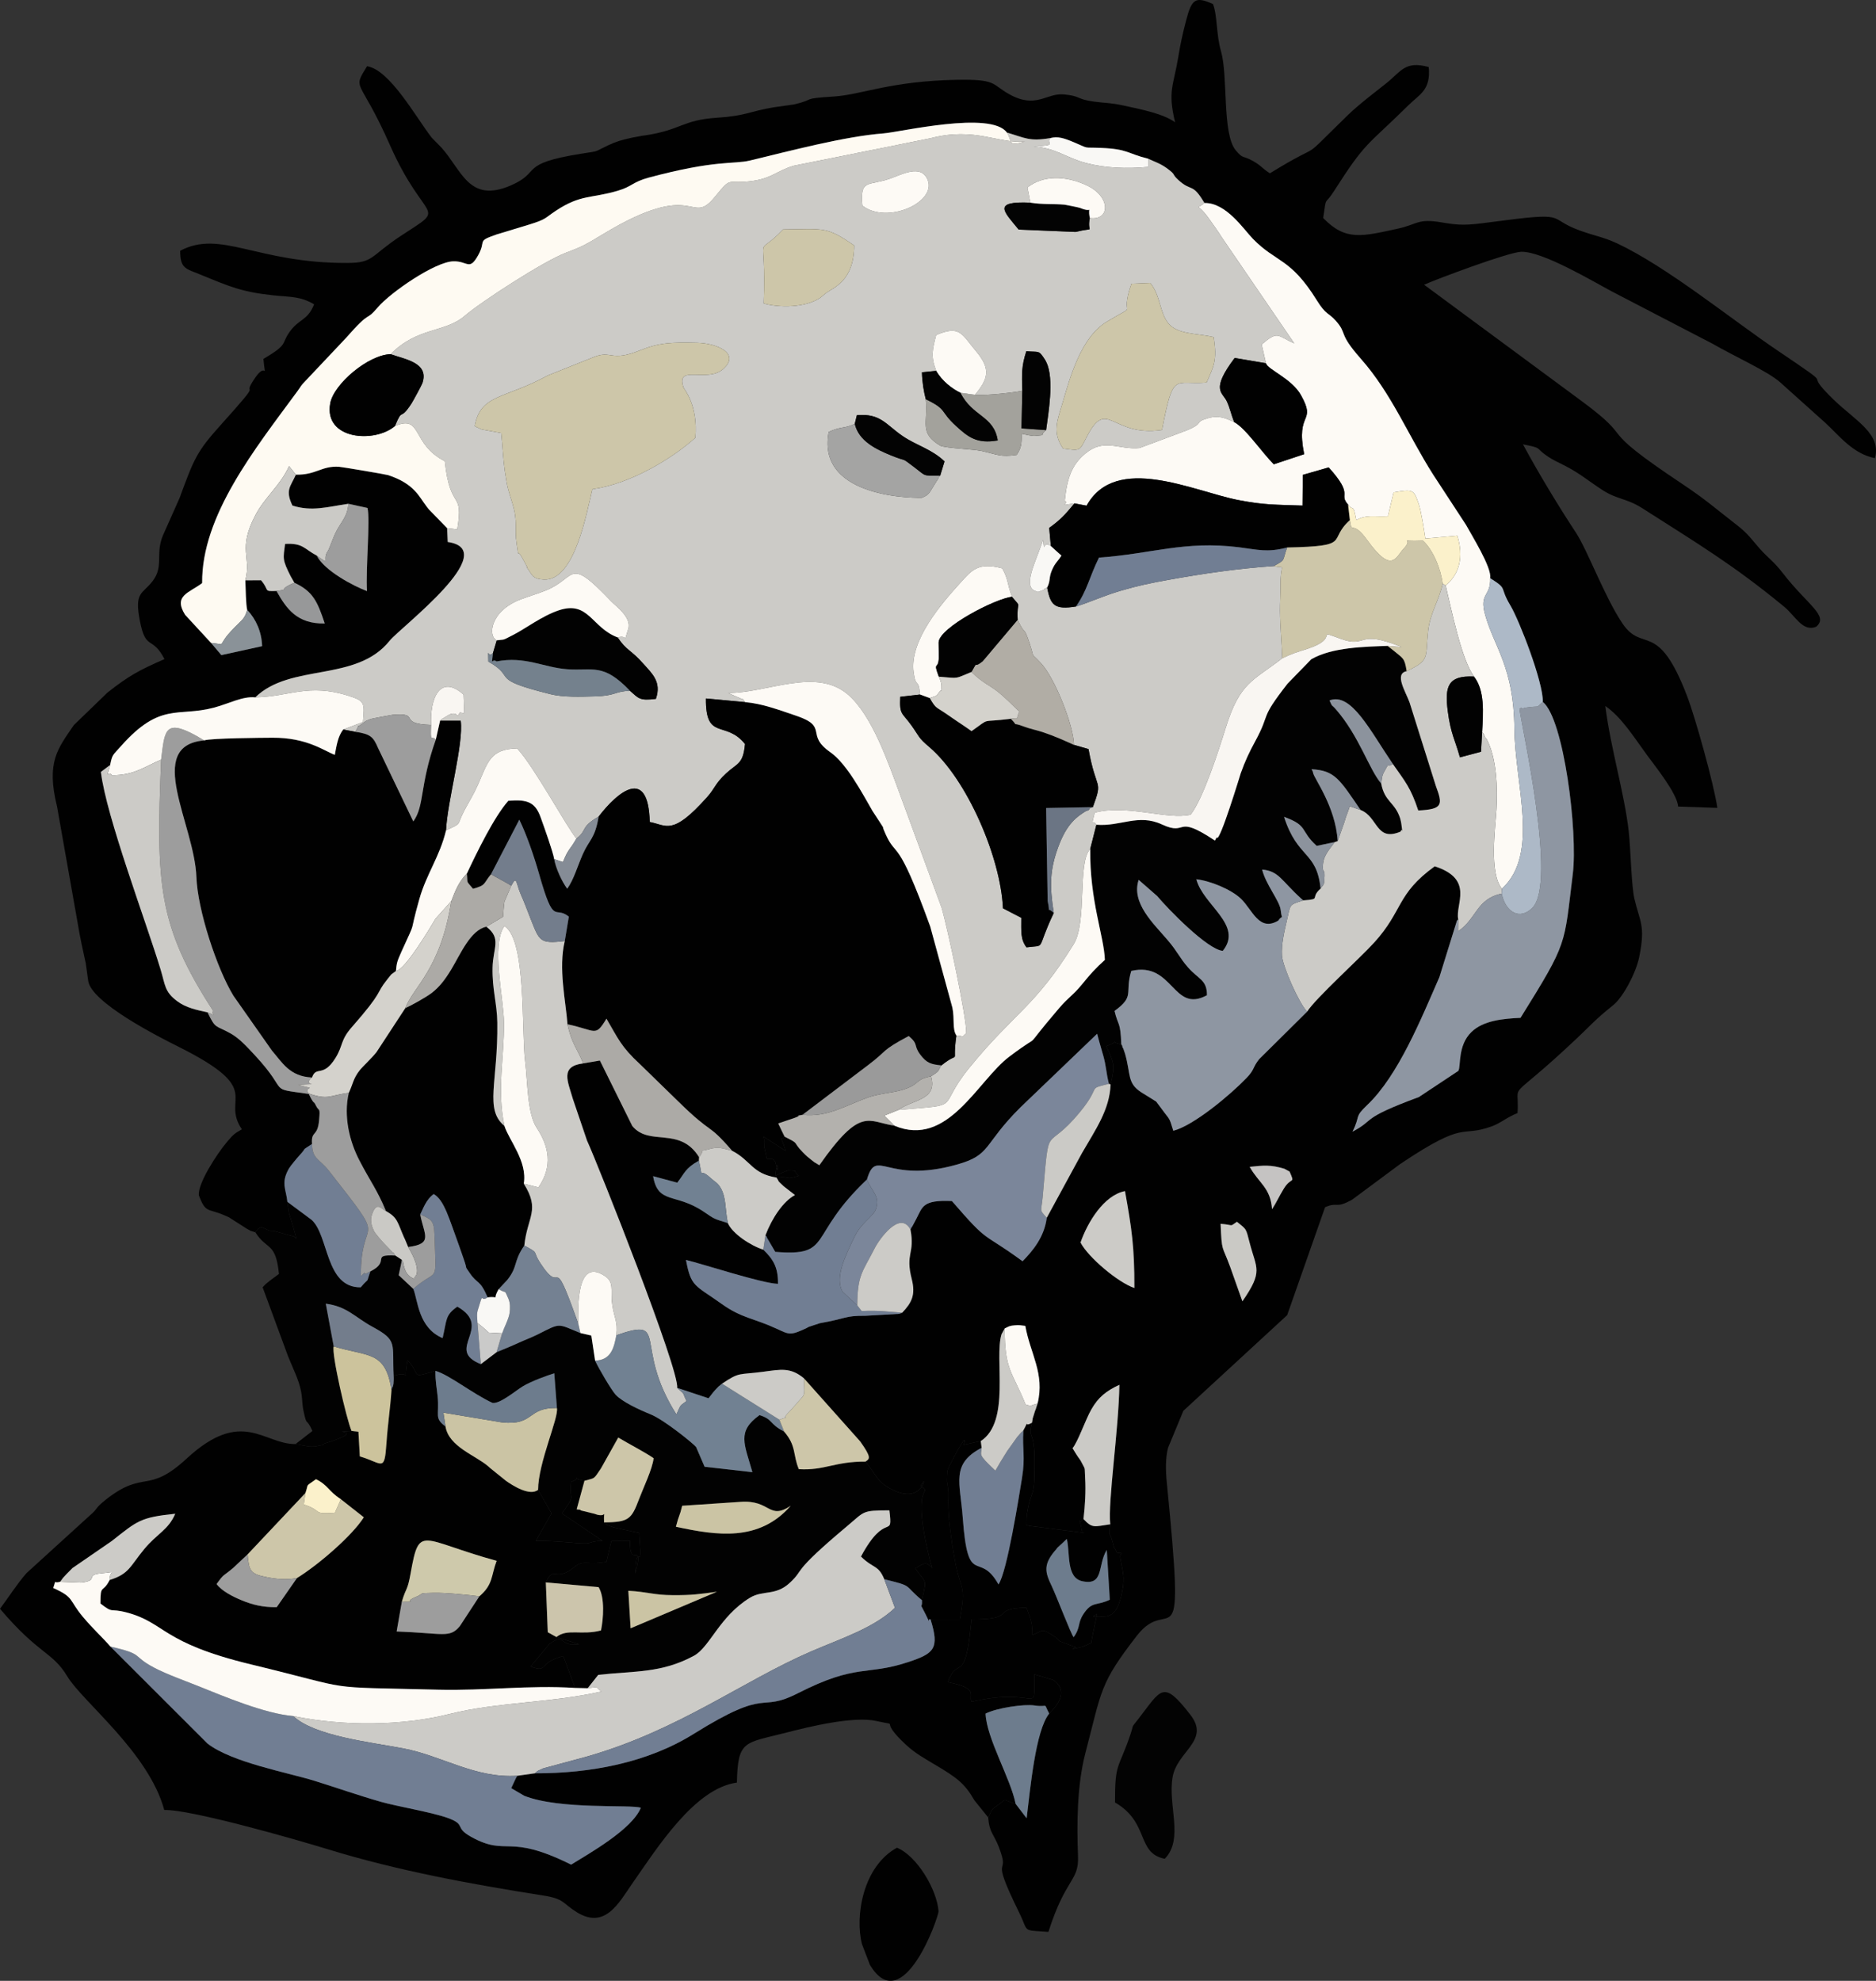<?xml version="1.0" encoding="UTF-8"?>
<!DOCTYPE svg PUBLIC "-//W3C//DTD SVG 1.1//EN" "http://www.w3.org/Graphics/SVG/1.1/DTD/svg11.dtd">
<!-- Creator: CorelDRAW 2020 (64-Bit) -->
<svg xmlns="http://www.w3.org/2000/svg" xml:space="preserve" width="161.849mm" height="170.898mm" version="1.1" style="shape-rendering:geometricPrecision; text-rendering:geometricPrecision; image-rendering:optimizeQuality; fill-rule:evenodd; clip-rule:evenodd"
viewBox="0 0 16184.96 17089.8"
 xmlns:xlink="http://www.w3.org/1999/xlink"
 xmlns:xodm="http://www.corel.com/coreldraw/odm/2003">
 <rect x="0" y="0" width="16184.96" height="17089.8" fill="#333333" stroke="none"/>
 <defs>
  <style type="text/css">
   <![CDATA[
    .fil0 {fill:#010101}
    .fil2 {fill:#020202}
    .fil12 {fill:#030303}
    .fil34 {fill:#6B7584}
    .fil27 {fill:#6D7C8D}
    .fil7 {fill:#717E93}
    .fil10 {fill:#718192}
    .fil28 {fill:#737D8C}
    .fil29 {fill:#74818D}
    .fil19 {fill:#748192}
    .fil8 {fill:#7B869A}
    .fil37 {fill:#858C96}
    .fil35 {fill:#8A9298}
    .fil33 {fill:#8C939D}
    .fil6 {fill:#8E96A2}
    .fil36 {fill:#979899}
    .fil26 {fill:#9A9A9A}
    .fil9 {fill:#9D9D9D}
    .fil24 {fill:#A3A29C}
    .fil21 {fill:#A4A4A3}
    .fil14 {fill:#ACAAA6}
    .fil13 {fill:#ADB9C7}
    .fil17 {fill:#B1ADA5}
    .fil22 {fill:#B3B1AD}
    .fil38 {fill:#C5C3C2}
    .fil31 {fill:#CAC9C5}
    .fil39 {fill:#CACAC9}
    .fil18 {fill:#CBC4A4}
    .fil16 {fill:#CBCAC6}
    .fil20 {fill:#CCC39C}
    .fil30 {fill:#CCC5AC}
    .fil1 {fill:#CCCBC7}
    .fil5 {fill:#CDC6A9}
    .fil25 {fill:#CEC9AB}
    .fil15 {fill:#D4D2CC}
    .fil11 {fill:#F9F6F2}
    .fil32 {fill:#F9F8F5}
    .fil23 {fill:#FBF1CB}
    .fil3 {fill:#FDFAF5}
    .fil4 {fill:#FEFAF2}
   ]]>
  </style>
 </defs>
 <g id="Layer_x0020_1">
  <g id="_1842368816768">
   <path class="fil0" d="M10671.53 10540.93c84.68,68.68 76.52,52.96 110.04,182.72 58.24,225.2 118.64,241.32 -62.96,503.72l-105.36 -296.84c-71.28,-194.76 -72.04,-120.84 -82.64,-372.04 123.56,10.16 71.76,28.24 140.92,-17.56zm-1349.4 179.16c60.04,-173.68 201.12,-408.04 383.6,-443.72 58.32,324.92 81.76,480 81,835.96 -140.64,-47.08 -399,-265.12 -464.6,-392.24zm1652.28 -287.48c-12.76,-186.44 -114.96,-224.84 -192.8,-365.6 118.72,-12.16 179.44,-19.96 300.16,16.84l44.24 24.44c49.6,114.88 15.88,38.04 -51.52,149.2 -41.96,69.16 -66.92,125.92 -100.08,175.12zm-8701.81 -7336.09c18.16,207.16 30.84,15.08 -68.8,159.24 -147.12,212.84 114,-49.4 -299.36,410.44 -208.44,231.88 -229.88,290.12 -355.36,631l-144.88 325.48c-64.92,159.6 10.2,263.44 -86.88,390 -89.48,116.68 -159.68,90.8 -110.6,343.64 51.4,264.8 104.52,122.24 212.48,330.16 -219.32,95.8 -308.64,144.04 -492.32,288.92l-290.32 280.92c-136.4,201.76 -240.08,315 -144.52,701.64l178.68 1009.4c19.6,119.08 47.76,248.92 69.36,344.64l20.88 150.44c26.12,187.16 604.24,481.08 776.32,566.96 764,381.24 362.28,434.6 549.2,713.88 -60.96,34.96 -72.92,43.04 -127.96,108.52 -90,107 -255.04,362.36 -242.72,461.88 59.92,156.96 75.16,108.52 221.24,171.76 60.48,26.2 21.12,7.52 69.68,37.16l124.64 79.6c61.68,30.6 -9,3 71.04,29.24 38.4,-49.88 17.72,-20 49.72,-46.68 11.08,2.16 62.96,30.32 70.4,31.8 4.04,0.8 14.12,1.6 18.32,2.04 4.24,0.48 14.2,-0.32 18.6,-0.08l167.24 46.96c6.04,-9 19.68,14.12 29.92,20.56 -28.28,-111.28 -37.12,-134.92 -63.68,-219.28l-13.48 -97.52c-10.52,-107.8 -58.56,-162.76 13.04,-287.28 11.56,-20.12 67.52,-88.24 89.72,-112.28 79.92,-86.6 2.4,-27.96 109.84,-100.32 -9.76,-117.8 47.68,-56.04 60.84,-203.64 10.88,-122 -0.2,-69.44 -28.04,-128.56 -23.8,-50.48 -9.36,7.92 -63.36,-103.84l3.96 5c-369.8,-52.96 -156.92,0.68 -462.36,-329.32 -70.28,-75.88 -137.04,-149.56 -210.76,-191.12 -137.44,-77.44 -129.56,-34.72 -201.88,-183.8 -91.24,-20.52 -184.04,-37.68 -263.36,-97.4 -107.92,-81.24 -101.08,-138.2 -140.64,-268.84 -126.16,-416.76 -470.12,-1324.2 -516.08,-1707.88l79.84 -60.2c19.68,-93.32 19.16,-78.96 95.64,-164.92 337.68,-379.72 487.36,-247.64 796.32,-328.64 132.24,-34.68 251.64,-101.32 359.96,-89.56 305.64,-298 871.08,-128.2 1159.08,-488.2 91.56,-114.48 979.36,-783.36 501.52,-852.44l-5.36 -119.48 -157.92 -162.24c-4.76,-5.56 -10.88,-13.52 -15.36,-19.36 -70.36,-91.28 -107.96,-200.56 -335.56,-275.88 -18.84,-6.24 -399.72,-70.72 -424.8,-72.12 -152.28,-8.36 -194.72,71.44 -370.96,68.4 -46.36,103.28 -93.88,132.36 -29.88,266.48 168.44,53.64 300.68,11.2 482.6,-15.44l165 36.36c25.2,97.64 -16.12,521.36 -4.56,717 -115.56,-43.2 -368.36,-176 -433.12,-306.12 -111.88,-59.72 -119.16,-109.64 -273.4,-100.88 -15.96,128.04 -26.04,132.16 48.96,280.16l31.36 54.84c161.52,74.24 199.4,164.28 262.08,351.4 -240.32,4.92 -331.76,-129.12 -416.64,-280.72 -118.84,4.8 -55.64,-2.56 -133.2,-92.16l-135.28 0.88c3.08,74.2 4.64,209.48 15.88,254.4 77.48,82.16 124.8,190.44 128.8,313.4l-351.76 77 -89.04 -105.28 -223.6 -242.4c-104.08,-167.16 35.36,-188.2 147,-273.76 -5.68,-583.16 457.88,-1159.68 819.84,-1652.28 45.24,-61.56 20.28,-38.04 73.64,-94.28l345.72 -366.2c228.68,-260.64 161.16,-131.04 277.08,-266.84 109.4,-128.2 491.28,-391.76 650.08,-396.44 125.8,-3.72 137.84,86.68 215.4,-53.16 73.24,-132 -19.56,-116.36 158.84,-178.64l288.52 -87.56c143.08,-45.12 123.28,-51.16 223.28,-117.32 213.72,-141.44 300.08,-103.76 532.96,-172 125,-36.64 127.56,-75.84 268.4,-113.68 581.76,-156.28 730.4,-113.04 872.4,-147.2 337.8,-81.28 818.04,-208.72 1151.4,-234.04 143.84,-10.92 928.8,-197.48 1065.24,-7.36 155.6,45.28 191.92,78.6 373.96,47.92 65.92,-17.56 119.2,0.24 208.28,37.8 137.56,58 64.72,39.92 229.96,46.8 233.52,9.68 222.96,47.72 407,93.24 55.44,26.52 103.2,40.4 159.12,80.88 87.44,63.32 38.84,45.88 101.24,102.92 116.12,106.16 119.04,18.92 224.84,198.28 187.64,-3.72 337.16,226.44 418.68,310 201.4,206.48 322.92,161.76 550.88,529.88 79.72,128.76 99.88,104.32 164.2,176.96 102.76,116.12 15.28,100.56 214.8,326.36 267.24,302.36 408.44,661.48 625.76,1002.16l282 431.32c44.4,83 224.64,369.12 208.88,460 159.04,101.04 73.52,67.6 174.8,236.56 74.6,124.48 283.68,659.8 279.4,831.24 181.88,146.48 303.08,1125.24 258.6,1483.68 -77.52,624.44 -38.32,578.8 -451.08,1241.92 -150.28,7.52 -319.44,21.96 -423.28,122.12 -121.92,117.56 -89.04,299.64 -113.52,335.8l-340.2 225.56c-517.6,191.64 -367.4,190.92 -572.68,298.64 73.24,-146 10.24,-118.64 128.6,-231.36 267.48,-254.68 466.04,-747.96 621.28,-1102.16l146.92 -473.08c1.84,-14.64 8.64,-18.4 15.36,-25.8 -27.88,-129.2 142.64,-344.96 -202.48,-457.04 -332.2,240.24 -270.8,381.04 -522.72,658.2 -127.12,139.88 -503.48,478.32 -578.24,595.56l-413.88 410.16c-58.16,72.72 -36.28,86.68 -108.32,161.8 -138.36,144.24 -455.68,410.68 -632.36,456 -39.84,-127.72 -22.96,-81.44 -105.16,-194.96 -2.24,-3.08 -39.6,-53.88 -42.68,-57.04l-126.2 -78.4c-125.48,-79.68 -91.36,-153.48 -141.56,-331.8l-15.16 -45.04c-1.4,-4.04 -7.68,-9.52 -8.72,-19.36 -0.96,-9.48 -4.76,-13 -9.08,-18.28 -136.2,-28.96 28.96,-46.08 -129.32,15.64 61.8,136.28 80.08,157 36.64,328.8 -7,218.52 -131.4,392.36 -246.84,592.96l-303.76 558.48c-21.56,168.12 -121.48,285.44 -208.64,374.76 -361.04,-264.12 -281.08,-138.84 -609.6,-519.48 -255.4,-11.48 -252.68,50.76 -307.12,153.84l-37.04 69.28c-1.92,-4.96 -7.4,15.72 -13.64,21.56 40.6,213.12 -46.36,202.08 11.24,428.48 34.8,136.8 -0.04,203.28 -82.48,290.4 -8.2,4.76 -19.88,8.16 -26.64,9.92l-290.88 16.64c-183.48,-1.6 -160.2,23.8 -391.76,63.6l-95.88 31.4c-7.84,3.52 -15.64,9.24 -23.56,12.88 -139,64.04 -143,55.08 -259.44,1.44 -193.72,-89.28 -296.52,-88.48 -468.56,-211.36 -232.76,-166.28 -264.8,-144.32 -308.52,-379.96 146.8,35.2 656,202.68 793.92,206.28 1.76,-150.4 -46.92,-215.56 -126.96,-295.08 -109.8,-33.96 -268.92,-140 -305.44,-229.08 -125.08,-39.2 -112.36,-32.64 -206,-96.52 -244.44,-166.76 -397.08,-61.68 -439.12,-308.32l208.2 56.12c67.44,-85.56 65.64,-121.8 186.96,-190.32l1.76 -28.88c-167.12,-270.8 -428.76,-89.56 -576.64,-270.08l-279.56 -564.48 -144.52 24.64c-201.36,25.96 -132.28,153.84 -88.44,306.56l121.6 358.28c99.24,217.52 799.96,1984.72 778.04,2134.44l270.76 90.04c19.88,-24.2 36.72,-49.2 56.44,-70.48 32.68,-35.28 25.24,-27.84 59.68,-55.4 156.2,-104.28 139,-74.12 353.84,-102.72 154.4,-20.56 236.44,-39.8 352.64,55.84l485.08 544.04c101.04,141.36 82.88,150.56 46.8,175 100.72,128.44 103,168.72 198.6,224.6 253.96,148.52 315.52,-55.08 303.64,-54.56l-27.76 39.52c73.68,50.76 20.32,23.76 10.52,133.24 -13.88,154.92 40.52,382.68 72.16,513l18.92 64.96c-56.2,-69.48 -76.24,-37.44 -146.88,0.32 92.28,132.68 101.48,81.24 57.72,274.84 4.88,91.68 -30.24,-2.24 29.4,117.48 57.88,116.28 10.24,33.88 44.68,47.96l251.8 -0.36c61.52,-309.76 5.08,-241.36 -42.72,-513.52 -81,-461.16 -46.72,-528.6 -57.24,-611.32 -0.8,-6.4 -10.36,-59.44 -10.76,-67.56 -0.76,-15.08 2.44,-78.56 4,-87.6 5.76,-32.56 192.96,-384.76 141.16,-226.04l146.96 -31.96c260.04,-169.08 114.48,-713.12 179.08,-921.8l27.28 -50.16 37.6 -17.88c5.4,-1.32 16.28,-4.8 22.44,-5.88 6.92,-1.24 19,-2.24 25.92,-3 43.6,-4.84 52.16,1.24 92.04,4.72 42.56,241.16 169.36,410.68 105.84,669.68 -34.84,111.08 -8.76,19.08 -30.72,92.72 -21.76,72.92 -3.28,-2.24 -17.4,73.04 -26.24,107.68 -6.72,83.12 9.56,161.24 15.68,75.4 12.88,167.32 12.56,249.52 -0.92,238.32 -28.64,167.72 -59.04,341.8 -12.4,70.96 -9.2,46.92 -10.48,131.2 9.2,1.2 20.84,4.92 27.08,6.6l480.56 61.48c-25.52,-7.16 -22.8,22.04 -34.2,-42.92 -22.6,-128.8 -33.92,-12.2 18.04,-77.8 13.52,-113.4 21.24,-239.8 14.28,-356.6 -6.2,-103.84 5.32,-59.72 -31.4,-133.36 -14.16,-28.36 -13.6,-19.48 -44.76,-68.24l-32.68 -52.76c46.52,-54.56 109.68,-242.24 162.36,-334.8 60.12,-105.68 128.68,-159.76 242.04,-212.36 -5.96,387 -100.6,1012.72 -78.88,1203.44 -15.32,130.04 -9.4,42.8 19,147.72 30.16,111.48 3.48,16.2 37.48,96.68 71.16,8.84 22.8,-3 30.24,43.44 19.56,121.92 41.16,164.52 17.28,287.48 -21.16,108.88 -55.04,214.48 -149.44,220.48 -180.88,11.52 -62.72,-10.84 -67.76,-26.4 -12.72,55.92 -51.16,245.72 -50.72,254.28l-74.92 33.24c-171.88,39.72 -29.68,1.96 -64.72,1.12l-133.28 -49.48c-5.04,-4.36 -11.48,-13.2 -17.2,-17.72 -6.16,-4.88 -12.84,-13.32 -19.8,-17.88 -125.56,-82.6 -99.2,-55.36 -198.08,-17.2 -0.2,-114.36 -14.76,-135.24 -50.68,-236.88 -326.2,6.72 -61.32,101.6 -474.16,101.6 -2.52,10.76 -2.44,23.56 -3.36,32.96 -0.96,9.44 -2.32,21.4 -3.52,33.16 -50.48,500.04 -119.6,246.68 -196.12,475.4 268.32,54.56 176.56,106.2 203,169.32 588.84,-137.76 541.72,140.52 541.72,-237l163.32 49.12c4.12,2.92 12.88,8.72 16.6,11.92 112.48,95.76 15.92,210.08 -51.68,277.56 -119.2,148.88 -163.6,655.36 -194.6,903.36l-95 -124.4c-130.52,-38.48 -60.48,-52.72 -155.88,12.44 -65.08,44.44 -46,42.04 -80.96,104.4 9.48,131.6 48.36,143.2 91.24,253.96 111.24,287.24 -96.08,13.48 176.64,568.64 84.88,172.84 18,148.24 251.8,165.4 150.24,-472.6 264.24,-433.12 255.32,-654.64 -10.96,-272.48 -9.04,-610 63.4,-887.2 143.92,-550.56 122.84,-598.32 444.88,-1014.16 292.56,-377.8 420.4,326.68 257.32,-1325.92 -9.24,-93.44 -12.16,-207.84 11.52,-295.24l131.88 -318.64 895.4 -825.2 327.2 -931.4c116.08,-49.88 85.56,17.96 234.84,-66l412.28 -306c582.12,-390.72 511.28,-223.84 791.24,-325.8 78.88,-28.72 129.64,-78.08 222,-114.2 18.36,-302 -113.4,-55.12 508.12,-641.32 134.28,-126.64 153.84,-158.24 318.72,-291.24 81.08,-65.4 193.56,-271.2 222.64,-412.68 56.48,-274.52 5.32,-304.24 -41.4,-504.76 -26.28,-112.68 -32.48,-434.56 -48.6,-578.64 -36.52,-326.68 -156.2,-718.12 -202.2,-1083.44 138.8,95.72 238,256.52 361.4,425.56 67.32,92.24 258.64,328.56 267,441.88l338.08 11.48c-28.92,-203.84 -190.64,-780.4 -260.04,-962.4 -255.6,-670.32 -382.96,-365.64 -560.36,-631.28 -154.6,-231.4 -298.08,-627.16 -402.24,-784.96 -140.12,-212.2 -320.52,-509.04 -454.28,-757.72 173.8,33.92 101.16,26.72 205.4,98.56 63.2,43.56 97.28,54.36 172.56,94.2 119.8,63.4 188.96,124.32 306.52,200.52 133.04,86.16 204.4,67.68 350,160.92 456.8,292.6 775.68,480.96 1219.44,847 96.96,79.96 158.84,219.32 275.72,172.6 111.88,-95.08 -73.76,-185.68 -288.4,-463.48 -79.92,-103.48 -119.52,-122.16 -198.96,-211.08 -72.56,-81.2 -95.4,-124.36 -199.88,-205.32 -193.64,-150.12 -263.8,-215.92 -463.88,-349.36 -796.8,-531.36 -370.92,-347.52 -873.88,-719.04l-1357.52 -1002.64c105.76,-48.08 729.52,-281.68 837.84,-284.32 185.6,-4.52 622.64,257.88 787.04,344.88l866.48 450.04c184.76,107.08 475.64,236.88 582.08,332.72l391.6 351.4c122.56,114.4 236,263.88 424.12,301.44 59.16,-208.8 -169,-323.84 -355.12,-503.72 -309.4,-299.04 84.4,-40.04 -487.76,-426.68 -399.68,-270.12 -949.52,-719.96 -1382.08,-923.08 -113.04,-53.08 -197.52,-65.4 -324.24,-111.68 -297.84,-108.84 -64.24,-164.44 -776.12,-69.64 -200.56,26.72 -252.36,28 -414.6,0.44 -206.08,-35 -207.76,17.48 -371.12,53.2 -315.48,68.96 -455.84,109.28 -649,-90.72 31.4,-206.84 7.28,-97.52 92.44,-230.8 281.16,-440.08 280.32,-383.68 642.16,-741.24 96.92,-95.8 195.56,-130.88 175.96,-330.48 -204.6,-56.24 -237.4,37.04 -365.44,139.52 -86.36,69.08 -234.92,180.32 -332.96,275.88 -461.28,449.64 -157.64,185.28 -671.84,501.36 -77.12,-49.28 -66.36,-60.84 -146.8,-106.56 -88.04,-50.04 -81.64,-12.32 -147.8,-91.64 -118.76,-142.4 -65.32,-640.2 -126.76,-852.92 -43.36,-150.24 -30.2,-304.84 -69.44,-408.84 -152.56,-69.16 -184,-43.84 -232.56,143.24 -29.16,112.36 -47.76,194.56 -67.28,314.12 -40.8,250 -92.92,290.12 -27.4,562.32 -102,-73.52 -290.92,-111.48 -451,-145.56 -113.2,-24.12 -142.6,-18.08 -252.6,-33.2 -150.2,-20.64 -110.84,-49.44 -258.32,-61.64 -151.32,-12.48 -235.8,127.84 -468.84,-1.48 -154.76,-85.88 -101.32,-131.48 -459.88,-124.32 -564.84,11.28 -814.36,128.28 -1049.88,143.68 -297.76,19.52 -148.92,21.4 -345.04,68.56l-180.28 25.36c-206.56,34.96 -235.16,73.36 -488,89.76 -295.2,19.08 -307.52,104.72 -613.12,151.24 -10.76,1.64 -19.12,2.2 -29.92,3.92l-87.76 16.52c-92.88,20.4 -135.68,32.88 -207.36,66.64 -135.52,63.84 -62.64,44.48 -238.72,72.96 -539.24,87.16 -328.8,154.56 -599.24,272.24 -361.96,157.52 -423.84,-131.2 -599.48,-326.24l-83.84 -85.48c-135.24,-174.2 -361.6,-586.72 -558,-616.32 -131.16,214.08 -63.88,88.32 196.52,677.8 308.88,699.24 513.2,511.2 94,786.6 -263.16,172.92 -231.28,231.8 -457,232.88 -787.12,3.76 -1094.32,-291.44 -1445.64,-105.12 0.16,155.12 48.12,153.84 175.16,205.8 251.6,102.92 354.6,149.4 627.04,178.48 147.92,15.76 234.88,6.88 353.36,78 -58.8,145.4 -130.68,120.96 -214.6,242.2 -71.72,103.56 -6.6,101.12 -222.6,228.36z"/>
   <path class="fil1" d="M8730.89 5148.89c91.36,110.84 37.68,19.76 49.04,198 66.8,148.28 47.56,38.52 101.4,199.76 50.64,151.64 -0.48,68.44 98.16,173.68 122.04,130.2 281.68,536 286.44,706.32l125.12 36.08c66.56,371.36 127.64,254.88 37.6,500.84 -9.84,6.2 -24.88,2.2 -30.44,17.12 -5.32,14.24 -21.76,12.32 -28.8,16.6 -78.36,47.92 -164.84,107.96 -238.4,306.6 -74.72,201.8 -76.36,338.36 -39.76,573 -159,333.52 -58.4,273.04 -235.28,296.4 -53.4,-69.16 -45,-140.96 -45.16,-254.84l-157.92 -81.96c-19.52,-439.04 -310.52,-1114.44 -635.2,-1391.28 -99.68,-85 -81.24,-83.92 -153.52,-185.28 -82.56,-115.88 -104.92,-88.32 -97.36,-248.36l171.12 -19.52c-14.28,-152.52 -35.96,-44.36 -55.92,-191.4 -37.48,-276.24 245.04,-597.2 400.08,-768.96 103.76,-115.04 157.44,-182.76 364.24,-128.12 54.36,95.92 42.48,137.28 84.56,245.32zm-3402.32 350.44c78.48,117.52 112.16,102.76 222.56,227.96 72.2,81.92 159.28,154.8 107.36,302.52 -141.16,17.56 -147.36,-3.52 -223.24,-69.6 -130.8,3 -120,43.2 -302.28,47.76 -125.68,3.16 -271.92,9.08 -385.64,-19.28 -542.6,-135.36 -281.6,-137.6 -534.28,-280.84 -1.44,-150.2 -7.84,-17.64 40,-74.28l32.6 -109.08c-77.4,-34.76 -59.68,-251.96 208.04,-353.84 84.32,-32.12 141,-45.72 223.36,-79.88 261.12,-108.36 179.28,-298.44 558.44,99.96 31.8,33.44 177.28,136.08 144.4,236.24 -45.12,137.44 5.16,45.56 -91.32,72.36zm2045.72 -1842.84l18.28 -74.56c205.24,-17.32 248.64,80.44 395.16,180.4 118.48,80.8 250.64,112.52 361.24,218.32l-37.68 123.28c-5.6,6.88 -12.52,9.6 -14.8,22.08l-28.4 45.24c-50.24,77.28 -47.44,97.12 -115.64,123.4 -0.64,0.24 -916.68,25.04 -802.84,-568.2 103,-49.16 139.2,-27.08 224.68,-69.96zm1037.08 -250.08c99.76,8.08 348.84,-21 408.44,-35.2 -4.88,-145.48 -7.04,-214.48 34.84,-341.32 112.48,11.36 104.56,-14.2 161.6,74.72 4.08,6.32 8.24,15.32 11.68,22.4 69.8,143.92 14.6,450.68 -2.8,583.96 -65.68,49.28 15.68,40.2 -98.36,49.96 -22.44,1.92 -89.76,-13.24 -113.64,-19.04 4.04,91.76 -6.4,129.56 -42.16,182.76 -143.04,20.88 -164.28,-4.16 -304.76,-34 -77.64,-16.48 -292,-22.2 -352.84,-44.72 -186.96,-112.04 -105.96,-192.16 -126.52,-401.72 -16.28,-62.32 -30.96,-144.56 -32.92,-232.36l122.92 -12.36c-48.32,-127.44 -33,-178.72 -0.28,-308.72 206.36,-88.4 218.88,-9.56 343.56,138.64 130.8,155.52 106.48,236.76 -8.76,377zm1998.44 -106.12c-279.76,23.92 -285.24,-104.56 -384.84,409.36 -440.64,64.36 -470.28,-288.12 -651,62.72 -62.28,120.88 -51.32,117.8 -202.64,97.32 -95.04,-139.6 -49.28,-241.12 -5.48,-389.48 65.2,-220.84 157.88,-568.52 381.6,-703.84 299.68,-181.28 99.84,-7.48 214.12,-328.48l161.48 -7.24c90.12,107.48 79.88,253.84 156.32,348.24 78.84,97.36 243,85.32 391.92,119.16 30.32,201.36 2.04,248.88 -61.48,392.24zm-4411.09 477.16c-201.52,179.72 -558.84,397.64 -887.92,443.16 -48.08,191.4 -149.44,792.44 -418.44,779.64 -95.24,-4.56 -101.24,-38.6 -130.24,-80.2 -53.76,-77.04 13.4,20.08 -23.8,-46.84l-35.36 -64.64c-43.72,-82.52 -23.56,30.6 -45.68,-118 -20.64,-138.52 12.44,-182.68 -35.44,-344.2 -37.44,-126.24 -42.52,-119.6 -66.28,-281.96 -14.88,-101.8 -19.2,-211.72 -30.92,-328.6l-169.6 -31c-10.04,-3.76 -21.52,-10.48 -29.72,-13.88 -8.36,-3.44 -20.72,-8.68 -29.84,-15.08 51.28,-278.12 253.36,-230 631.76,-437.08l390.16 -155.96c162.88,-67.4 144.96,44.4 404,-60 168.44,-67.88 276.44,-70.28 492.16,-65.36 175.44,4.04 377.8,93.72 223.6,228.16 -137.36,119.72 -409,-47.04 -340.36,157.48 4.92,14.6 127.32,150.64 101.92,434.36zm590 -1159.52c25.76,-682.52 -90.92,-366.96 167.48,-638.56 358,-3.04 372.68,-28.04 612.88,138.6 -0.88,304.52 -175.72,362 -239.48,408.24l-36.4 29.4c-5.08,3.68 -12.12,10.64 -17.28,14.12 -128.52,85.92 -351.92,87 -487.2,48.2zm2813.32 -736.84c-28.8,141.04 65.04,73.6 -123.64,120.08l-490.2 -20.68c-124.44,-153.32 -235.16,-247 101.44,-231.92l-25.28 -131.4c133.4,-104.76 324.92,-104.36 510.56,-18.28 209.96,97.36 204.4,306.64 27.12,282.2zm-1961.64 -106.52c-22.12,-230.92 47,-168.6 233.12,-231.56 106.52,-36 272.84,-133.04 330.44,10.24 76.76,190.92 -347.84,386.32 -563.56,221.32zm-4070.69 1281.04c125.04,45.16 334.6,73.16 274.56,249.68 -6.28,18.44 -80.24,154.56 -94.48,176.48 -105.4,162.28 -72.32,23.72 -142.44,193.88 239.08,-101.04 136.64,153.84 429.96,303.44 47.04,441.44 164.92,240.64 107.36,588.2l-87.32 -10.76 5.36 119.48c477.84,69.08 -409.96,737.96 -501.52,852.44 -288,360 -853.44,190.2 -1159.08,488.2 290.96,-4.84 455.92,-123.48 802.88,-14.12 145.8,45.92 139.64,61.72 126.04,226.76l-170.24 64.52 104.12 19.76c66.68,-108.92 -23.56,-6.08 59.6,-69.76 33.48,-25.64 31.96,-24.36 69.4,-38.88 17.56,-6.8 188.6,-37.4 191.92,-37.68 254.28,-22.64 32.84,78.44 334.08,87 -12.96,-222.92 74.76,-444.16 279.24,-261.64l5.64 158.92c-22.04,1.72 -35.92,-10.08 -40.68,-0.08 -28.16,59.28 -5.64,-18.92 -85.8,12.44l-54.92 32.64c-8.04,4.6 -21.24,11.8 -26.64,22l178 -0.12c27.04,197.04 -115.76,695.48 -126.64,945.52 148.44,-69.48 83.88,-31.76 160.44,-175.92 40.96,-77.08 77.12,-132.24 115.84,-219.92 85.28,-193.2 103.6,-305.36 336.96,-311.16 145.12,154.52 431.8,685.16 511.8,777.88 98.96,-76.96 29.2,-95.92 191.2,-189.32 163.32,-214.04 429.64,-436.56 441.24,46.36 147.64,28.12 193.16,122.24 493.28,-212.8 72.84,-81.36 68.04,-116.48 165.48,-206.6 98.48,-91.04 146.48,-76.48 163.12,-253.4 -167.68,-208.48 -341.08,-23.48 -337.2,-392.84l338.2 31.56c-8,-8.32 -17.64,-33.56 -23.64,-25.36l-123.2 -53.48c343.04,0 757.72,-224.84 1034.84,14.28 207.68,179.24 345.04,582.24 451.72,870.52l354.92 966.36c47.68,158.64 219.24,958.76 212.72,1083.92 -59,49.64 3.16,23.52 -84.76,19.6 -40.24,286.04 45.04,116.92 -129.2,258.44 -34.12,49.68 -6.72,43.12 -89.48,93.52 60.04,209.92 -160.96,199 -281.32,290.48 580.76,-50.04 316.24,-1.08 612.68,-364.88 388.84,-477.2 564.52,-521.24 899.36,-1065.28 118.72,-192.88 30.12,-704 142.72,-821.56l53.08 -208.84c-33.28,-53.72 -47.12,30.4 -14.44,-104.08 276.48,-74.88 627.16,65 827.68,17.2 109.44,-140.96 242.88,-557.4 302.6,-749.48 122.56,-394.28 233.96,-403.36 487.84,-599.6 -4.76,-138.36 -18.44,-273.12 -19.32,-412.04 -0.44,-66.52 4.72,-143.68 4.16,-207.84 -1.92,-224.96 53.88,-145.04 -58.08,-176.16 -312.48,21.6 -609.8,65.36 -906.8,118.84 -156.48,28.16 -263.04,50.2 -413.56,94.32 -157.32,46.16 -272.72,102.48 -386.12,136 -185.12,29.84 -220.28,-10.48 -248.52,-163.88 -9.36,7.2 -25.72,6.64 -29.28,20l-51 18.88c-17.68,-14.52 -115.76,-1.16 -40.48,-217.28 27.36,-78.48 54.84,-142.4 85.48,-232.88 16.92,134.36 -10.96,0.6 66.84,53.24l-14.16 -156.36c94.84,-67.6 138.24,-114.96 217.92,-211.4 -165.6,26.56 -38,7.68 -83.48,-23.68 20.76,-199.76 63.04,-311.32 177.36,-406.16 164.08,-136.16 287.24,-30.8 466.88,-47.48l410.84 -153.64c158.68,-67.08 53.24,-66.92 181.56,-104.28 98.84,-28.76 160.96,5.96 224.76,34.08 -26.44,-65.72 -36.2,-121.56 -63.72,-179.88 -37.64,-79.8 -142.12,-94.16 68.04,-373.72l269.72 45.76 -36.8 -162.36c146.4,-122.6 129.56,-74.96 281.6,-8.64l-621.24 -908.88c-40.76,-64.48 -74.4,-109.76 -112.48,-163.92 -106.96,-152.08 -117.96,-72.6 -41.56,-138.84 -105.8,-179.36 -108.72,-92.12 -224.84,-198.28 -62.4,-57.04 -13.8,-39.6 -101.24,-102.92 -55.92,-40.48 -103.68,-54.36 -159.12,-80.88l-0.16 70.76c-185.56,18.16 -376.32,9.64 -540.4,-34.52 -172.6,-46.44 -256.64,-129.92 -448.16,-140.88 219.92,-12.72 102.52,-22.68 143.48,-73.2 -182.04,30.68 -218.36,-2.64 -373.96,-47.92 50.72,76.12 0.72,124.84 157.08,76.8 -229.68,22.76 -431.24,-127.68 -813.08,-28.24l-1183.36 238c-144.48,43.12 -185.28,104.92 -344.56,129.44 -242.92,37.4 -178.28,-53.24 -335.44,139.08 -216.68,265.24 -151.68,-170.92 -966.08,322.28 -133.48,80.8 -172.84,105.4 -315.72,158.36 -192,71.12 -740.56,428.16 -875.08,544.76 -171.92,148.96 -405.56,93.92 -640.8,331.64z"/>
   <path class="fil0" d="M9203.69 13277.38c30.16,124.04 -6.96,333.96 133.4,364.68 190.8,41.76 129.76,-140.08 211.68,-270.04l25.8 429.92c-117.12,55.36 -152.88,10.56 -226.92,122.84 -54.04,81.92 -22.56,114.64 -85.28,200.32 -24.96,-32 -146.48,-352.36 -189.32,-442.12 -56,-117.4 -80.4,-187.4 48.68,-326.44 104.84,-112.96 -95.72,95.56 39,-38.36l42.96 -40.8zm-5068.17 495.2l-167.88 256.52c-88.64,107.12 -140.4,61.2 -545.6,46.6l44.48 -255.48c38.72,-132.72 47.32,-86.04 76.12,-246.88 76.56,-427.8 82.4,-288 742,-107.16 -48.8,129.48 -28.76,203.44 -149.12,306.4zm-1573.24 -158l-174.84 251.48c-116.88,2.08 -209.04,-20 -307.8,-61.48 -70.08,-29.44 -166.56,-77 -211.12,-138.08 67.4,-94.36 54.08,-63.16 142.72,-138.76l124.8 -117.08 499.08 -529.48c31,-91.28 -5.76,-47.84 90.96,-119.2 104.28,51.16 106.04,102.08 214.8,173l197.96 155.76c-101.4,160.24 -397.12,414.16 -576.56,523.84zm833.84 -1743.2c1.68,18.28 0.76,51 -1.48,69.04 -0.64,5.08 -6.76,30.92 -7.4,25.84 -0.68,-5.32 -6.52,17.84 -9.64,26.8 -11.44,167.12 -31.36,282.92 -43.4,457.6 -17.84,258.08 -33.12,171.72 -229.92,114.76l-12.16 -213.04 -59.32 -6.88c-247.04,15.28 176.32,-18.52 -221.16,105 -44.36,13.8 5.68,12.08 -82.44,26.96 -53.36,9 -82.8,-0.4 -179.4,-18.8 -274.04,3.76 -460.08,-317.36 -939.48,125.44 -337.68,311.92 -364.2,92.36 -694.44,352 -102.68,80.76 -66.84,76.4 -138.12,136.24l-549.48 500.4c-85,97.72 -153.4,207.76 -228.28,307.16 337.84,398.6 451.64,368.56 580.36,582.72 131.48,218.84 702.76,656.92 836.8,1153.4 222.84,-7.48 1135.84,253.8 1420.16,341.24 585.88,180.2 1224.04,298.44 1849.44,396.52 185.08,29.04 162.12,65.04 290,144.28 243.56,150.92 363.32,-83.2 472.96,-240.12 219.92,-314.76 542.04,-829.2 907.88,-878.4 8,-370.68 64.28,-337.84 428.48,-431.92 203.48,-52.56 580.4,-143.28 774.8,-99.6 229.28,51.52 -0.48,-34.24 252.24,202.24 82.28,76.92 165.96,122.4 260.56,178.88 177.52,106 248.2,154.92 333.04,303.32l118.6 147.24c34.96,-62.36 15.88,-59.96 80.96,-104.4 95.4,-65.16 25.36,-50.92 155.88,-12.44 -43,-218.44 -251.44,-566.32 -259.24,-778.76 101.6,-50.56 334.44,-83.4 421.68,-70.08 128.92,19.68 71.96,-34.44 127.16,69.88 67.6,-67.48 164.16,-181.8 51.68,-277.56 -3.72,-3.2 -12.48,-9 -16.6,-11.92l-163.32 -49.12c0,377.52 47.12,99.24 -541.72,237 -26.44,-63.12 65.32,-114.76 -203,-169.32 76.52,-228.72 145.64,24.64 196.12,-475.4 1.2,-11.76 2.56,-23.72 3.52,-33.16 0.92,-9.4 0.84,-22.2 3.36,-32.96 412.84,0 147.96,-94.88 474.16,-101.6 35.92,101.64 50.48,122.52 50.68,236.88 98.88,-38.16 72.52,-65.4 198.08,17.2 6.96,4.56 13.64,13 19.8,17.88 5.72,4.52 12.16,13.36 17.2,17.72l133.28 49.48c35.04,0.84 -107.16,38.6 64.72,-1.12l74.92 -33.24c-0.44,-8.56 38,-198.36 50.72,-254.28 5.04,15.56 -113.12,37.92 67.76,26.4 94.4,-6 128.28,-111.6 149.44,-220.48 23.88,-122.96 2.28,-165.56 -17.28,-287.48 -7.44,-46.44 40.92,-34.6 -30.24,-43.44 -34,-80.48 -7.32,14.8 -37.48,-96.68 -28.4,-104.92 -34.32,-17.68 -19,-147.72 -138.6,19.96 -154.52,37.4 -230.96,-45.32 -51.96,65.6 -40.64,-51 -18.04,77.8 11.4,64.96 8.68,35.76 34.2,42.92l-480.56 -61.48c-6.24,-1.68 -17.88,-5.4 -27.08,-6.6 1.28,-84.28 -1.92,-60.24 10.48,-131.2 30.4,-174.08 58.12,-103.48 59.04,-341.8 0.32,-82.2 3.12,-174.12 -12.56,-249.52 -16.28,-78.12 -35.8,-53.56 -9.56,-161.24 -83.28,48.88 -11.96,-49 -74.36,66.24 -10.68,166.76 18.28,224.72 -11.88,410.04 -24.36,149.52 -128.32,812.36 -203.04,919.04 -168,-301.64 -263.08,44.88 -308.4,-577.8 -21.92,-301.44 -104.72,-460.8 163.12,-601.04l-7.52 -57.92 -146.96 31.96c51.8,-158.72 -135.4,193.48 -141.16,226.04 -1.56,9.04 -4.76,72.52 -4,87.6 0.4,8.12 9.96,61.16 10.76,67.56 10.52,82.72 -23.76,150.16 57.24,611.32 47.8,272.16 104.24,203.76 42.72,513.52l-251.8 0.36c79.2,254.04 30.52,294.36 -195.08,368.96 -360.64,119.28 -438.84,8.36 -948.16,267.6 -350.56,178.44 -233.8,-64.52 -900.88,351.76 -397.6,248.12 -891.52,341.36 -1368.88,339.4l-152.88 21.64c-13.84,21.8 -37.12,78 -51.8,106.72l111.68 65.52c308.08,122.64 921.52,73.44 1006.28,103.8 -74.56,185.64 -444.48,393.56 -601.08,490.44 -554.76,-275.6 -545.92,-64.92 -861.4,-238.96 -152.8,-84.28 -37.72,-104.16 -205.44,-164.56 -132.16,-47.56 -436.72,-99.4 -570.6,-137.4 -193.24,-54.8 -376.12,-119.48 -574.32,-181.32 -232.52,-72.56 -715.16,-158.76 -925.48,-322.44l-837.24 -836.52c-72.72,-83.24 -150.16,-152.04 -237.2,-255.88 -125,-149.08 -72.12,-166.84 -256.64,-249.88 30.12,-84.32 -4.88,-34.08 59.6,-53.12 32.24,-44.4 17.2,-24.96 52.88,-64.36 0.6,-0.64 52.92,-53.6 53.4,-54.04l340.28 -234.08c222.6,-175.84 245.92,-203.16 546.48,-234.76 -58.2,139.16 -155.24,169.56 -267.72,305.48 -122.6,148.2 -129.36,213.96 -298.04,266.08 -60.72,120.88 -79.76,26.44 -79.68,202.92 117.68,91.36 74.36,37.08 225.84,77.12 338.92,89.56 292.6,259.84 1075.84,448.96 937.6,226.36 566.92,191.4 1611.16,217.32 410,10.2 783.48,-40.92 1182.28,-15.12l-101.76 -275.24c-228.32,60.52 -123.44,149.12 -282.32,90.2l162.68 -194.36c143.76,-104.08 76,28.16 255.28,2.36l-194.6 -61.8 -74.96 -41.68 -16.72 -429.64c68.32,-154.68 80.28,5.72 247.6,-134.08 78.8,-65.88 114.64,-12.2 275.6,-44l42.08 -178.8 161.12 -1.76c-7.04,259.12 125.96,-23.6 45.24,282.16 9.32,-323 65.44,56.88 33.72,-350.04l-215.28 -47.12c-82.4,-29.4 -45,-8.52 -87.68,-44.36 -6.68,-137.12 35.52,-28.2 -82.76,-74.32l-118 -29c-5.56,-11.68 -20.4,-3.96 -35.32,-9.4l67.08 -246.24c-147.52,-26.04 7.04,-41.24 -115,10.16 -19.44,180.8 49.12,90.04 -79,271.12l350.08 237.04c-141.92,2.72 -59.84,31.72 -227.68,18.48 -128.4,-10.16 -209.16,-18.64 -348.04,-18.64l135.12 -236.72 -115.72 -203.56c-72.08,58.96 -224.76,-40.2 -277.64,-78.08l-132.92 -107.08c-5.4,-4.64 -12.64,-11.52 -18,-16.16 -110.76,-96.44 -341.48,-169.4 -370.12,-344.72 -100.4,-75.56 -51.32,-93.16 -67.96,-261.12 -7.44,-75.08 -19.88,-122.44 -19,-219.08 -226.4,66.84 -115.84,41.04 -240.32,-91.16 -45.52,237.6 47.96,71.36 -120.12,135.28z"/>
   <path class="fil0" d="M5164.37 7045.49c-30.2,189.32 -81.16,199.04 -135.8,322.72 -46.72,105.68 -77.64,219.8 -135,299.44 -46.8,-62.84 -99.32,-179.2 -112.2,-255.08 -11.24,-65.36 -82.8,-265.92 -118.2,-363.8 -46.52,-128.8 -115.36,-153.52 -277.6,-139.56 -121.88,136.44 -270,441.4 -357.92,628.04 9.92,95 -10.72,52.56 53.12,130.92 116.32,-31.56 87,-44.08 155.28,-125.36l244.28 -470.96c63.8,130.44 128.92,321.28 170.36,467.52 131.92,465.56 132,267.08 256.8,369.2l-34.92 210.24c-57.04,234.96 8.88,519.84 23.4,718.24 249.4,52.44 237.04,114.84 336.28,-48.28 99.76,169.64 124.76,240.96 288.96,392.36l307.72 299.68c5.24,4.92 12.36,12 17.48,17.04 317.08,311.68 246.12,171.92 470.16,430.76 165.36,86.08 168.96,195.96 382.56,230.96 139.72,-16.4 55.44,27.8 192.4,-15.4 -71.88,-55.76 20.12,-37.44 -91.76,-46.24 -3.72,-0.28 -105.8,43.44 -111.12,46.24 22.6,-223.44 36.48,54.56 5.32,-98.32 -12.88,-63.16 -48.32,-45.36 -77.84,-47.08l-24.44 -111.76c2.6,-12.88 -1.56,-17.28 -0.04,-40.6 1.56,-23.44 -2.92,-27.04 -4.6,-40.56l191.64 123.92c-55.36,-178.16 -55.4,-69.24 -9.72,-123.12 -13.76,-26.12 -32.64,-68.8 -54.96,-113.96l147.16 -50.04c76.2,-30.88 -30.08,-5.8 62.32,-24.52l568.88 -431.08c172.28,-130.24 102.72,-118.08 347.6,-248.72 88.36,75 38.08,77.92 98.72,159.68 56.36,75.96 96.24,84.72 183.2,94.04 174.24,-141.52 88.96,27.6 129.2,-258.44 -36.8,-55.4 -14.16,-138.56 -34.36,-239.4l-191.48 -701.04c-287.64,-794.28 -288.88,-582.56 -384.6,-796.08 -53.32,-119 14.72,-0.52 -57.96,-115.8l-55.2 -84.6c-91.96,-159.2 -223.16,-408.48 -364.72,-507.44 -220.8,-154.32 -7.12,-217.76 -296.32,-314.96 -141.64,-47.56 -287.24,-103.56 -437.96,-116.52l-338.2 -31.56c-3.88,369.36 169.52,184.36 337.2,392.84 -16.64,176.92 -64.64,162.36 -163.12,253.4 -97.44,90.12 -92.64,125.24 -165.48,206.6 -300.12,335.04 -345.64,240.92 -493.28,212.8 -11.6,-482.92 -277.92,-260.4 -441.24,-46.36z"/>
   <path class="fil2" d="M5420.85 13724.54c167.04,9.08 217.12,37.24 386.12,37.92 159.92,0.68 227.48,-8.44 378.44,-29.6l-745 315.4 -19.56 -323.72zm967.16 -767.08c262.56,-19.52 241.8,161.64 434.2,33.52 -274.04,313.32 -638.04,257.16 -990.96,181.32 28.56,-111.2 30.68,-82.6 54.12,-181.12l502.64 -33.72zm-4185.61 -2326c102.76,160.44 175.32,79.6 204.36,359.56 -59.16,44.72 -105.72,73.68 -140.92,115.36l219.96 596.64c40.72,100.36 92.36,202.2 111.36,299.44 11.44,58.68 9.24,114.88 21.6,171.68 31.88,146.56 17.64,42.08 76.88,171.56l-145.84 112.96c96.6,18.4 126.04,27.8 179.4,18.8 88.12,-14.88 38.08,-13.16 82.44,-26.96 397.48,-123.52 -25.88,-89.72 221.16,-105 -43.44,-101.16 -175.28,-670.24 -153.6,-729.48l-68.52 -368.24c184.68,24 248.4,115.48 405.08,200.64 218,118.44 166,139.88 180.36,422.96 168.08,-63.92 74.6,102.32 120.12,-135.28 124.48,132.2 13.92,158 240.32,91.16 118,32.88 321.68,197.64 493.52,277 66.08,7.56 198.28,-106.04 259.8,-143.24 74.08,-44.8 212,-94.52 272.2,-112.64l22.48 299.08c18.64,80.52 -161.56,472.4 -162.36,706.04l115.72 203.56 -135.12 236.72c138.88,0 219.64,8.48 348.04,18.64 167.84,13.24 85.76,-15.76 227.68,-18.48l-350.08 -237.04c128.12,-181.08 59.56,-90.32 79,-271.12 122.04,-51.4 -32.52,-36.2 115,-10.16 94.4,-27.2 74.96,-7.04 142.08,-106.4l149.32 -266.52c98.04,58.76 228.16,124.68 305.24,178.32 -10.8,94.44 -88.72,254.6 -125.68,352.48 -64.64,171.12 -86.08,200.12 -301.96,201.08 42.68,35.84 5.28,14.96 87.68,44.36l215.28 47.12c31.72,406.92 -24.4,27.04 -33.72,350.04 80.72,-305.76 -52.28,-23.04 -45.24,-282.16l-161.12 1.76 -42.08 178.8c-160.96,31.8 -196.8,-21.88 -275.6,44 -167.32,139.8 -179.28,-20.6 -247.6,134.08l455.44 40.68c55.08,90 41.24,274.64 20.64,373.44 -166.68,44.96 -291.96,-19.28 -384.4,57.2l194.6 61.8c-179.28,25.8 -111.52,-106.44 -255.28,-2.36l-162.68 194.36c158.88,58.92 54,-29.68 282.32,-90.2l101.76 275.24 108.76 2.48 91.08 -115.2c318.44,-35.16 544.24,-13.52 824.64,-164.24 138.32,-74.32 220.28,-339.76 483.44,-500.6 112.56,-68.8 220.08,-14.04 343.96,-128.68 135.84,-125.72 0,-73.8 493.52,-488.28 157.8,-132.48 127.16,-136.24 366.08,-137.68 32.56,263.64 -28.52,-4.44 -245.12,398.88 110.88,107.92 148.08,68.56 201.36,195.72 257.24,63.52 158.48,42.32 325,180.88 43.76,-193.6 34.56,-142.16 -57.72,-274.84 70.64,-37.76 90.68,-69.8 146.88,-0.32l-18.92 -64.96c-31.64,-130.32 -86.04,-358.08 -72.16,-513 9.8,-109.48 63.16,-82.48 -10.52,-133.24l27.76 -39.52c11.88,-0.52 -49.68,203.08 -303.64,54.56 -95.6,-55.88 -97.88,-96.16 -198.6,-224.6 -267.72,-1.52 -351.96,78.6 -575.56,65.4 -52.56,-125.6 -19.16,-199.28 -127,-324.72 -132,-67.44 -90.56,-102.16 -211.68,-141.88 -198.16,142.04 -130.6,247.36 -61.76,492.56l-412.36 -46.72 -73.56 -170.56c-21.12,-27.32 -274.52,-234.36 -393.72,-282.4 -101.04,-40.76 -243.4,-107.64 -300,-168.4 -34.96,-37.56 -146.16,-225.48 -177.52,-294.4l-32.64 -216.32 -93.68 -21.4c-203.56,-82.72 -165.4,-90.64 -369.8,12.08 -50.44,25.36 -112.8,48.36 -166.6,73.2 -62.04,28.64 -125.04,53.68 -187.24,79.6l-135.8 102.96c-317.28,-125.12 115.4,-315.72 -203.04,-496.04 -106.56,76.4 -88.32,108.68 -126.64,271.64 -209.64,-88.8 -212.36,-321.92 -252.56,-424.36l-126.2 -118.4c0.4,-7.32 23.84,-105.16 26.72,-132.88l-55.76 -36.88c-217.8,-10.08 -37.16,48.48 -215.28,136.72 -43.28,121.96 -0.08,38.96 -83.64,137.68 -307.64,3.76 -273.28,-449.28 -424.44,-582.8l-208.04 -154.52 13.48 97.52c26.56,84.36 35.4,108 63.68,219.28 -10.24,-6.44 -23.88,-29.56 -29.92,-20.56l-167.24 -46.96c-4.4,-0.24 -14.36,0.56 -18.6,0.08 -4.2,-0.44 -14.28,-1.24 -18.32,-2.04 -7.44,-1.48 -59.32,-29.64 -70.4,-31.8 -32,26.68 -11.32,-3.2 -49.72,46.68z"/>
   <path class="fil2" d="M9458.93 7115.49l-53.08 208.84c-5.12,448.6 119.52,752.88 126.4,957.36 -77.84,69.32 -124.52,121.24 -195.92,209.2 -80.2,98.8 -114.68,108.52 -199.08,207.32 -364.52,426.56 -96.52,167.32 -429.28,417.88 -273.2,205.68 -529.64,790.72 -991.64,596 -230,-34.4 -287.76,-170.56 -647.76,341.36 -81.36,-53.52 5.92,11.04 -68.76,-46.44 -27.6,-21.24 -42.12,-33.08 -72.88,-64.72 -98.72,-101.76 -18.64,-65.08 -157.96,-135.64 -45.68,53.88 -45.64,-55.04 9.72,123.12l-191.64 -123.92c1.68,13.52 6.16,17.12 4.6,40.56 -1.52,23.32 2.64,27.72 0.04,40.6l24.44 111.76c29.52,1.72 64.96,-16.08 77.84,47.08 31.16,152.88 17.28,-125.12 -5.32,98.32 5.32,-2.8 107.4,-46.52 111.12,-46.24 111.88,8.8 19.88,-9.52 91.76,46.24 -136.96,43.2 -52.68,-1 -192.4,15.4 34.4,51.68 -4.6,11.96 62.28,75.32l97.2 75.52c-98.72,52.12 -197.04,195.28 -254.6,347.12 5.08,6.4 11,9.16 13,20.8l71.48 122.16c502.52,40.2 270.12,-130.6 791.12,-624.76 83,-281.36 162.4,43.04 773.76,-127.64 303.72,-84.8 221.4,-167.68 551.64,-495.52l660.52 -633.8c14.68,58.96 39.84,142.6 53.6,191.92 25.12,90.16 22.88,138.28 47.84,240l14.36 4.68c43.44,-171.8 25.16,-192.52 -36.64,-328.8 158.28,-61.72 -6.88,-44.6 129.32,-15.64 -7.72,-204.48 -27.08,-154.76 -58.52,-288.96 179.2,-130.48 85.24,-149.6 144.32,-345.2 363.52,-84.36 357.08,371.04 653.04,209.72 0.12,-134.52 -71.76,-135.52 -163.4,-240.16 -74.52,-85.08 -87.44,-131.92 -174.56,-234.16 -123.84,-145.4 -317.2,-321.36 -251.16,-521.2l159.72 139.64c95.64,114.24 432.68,460.96 565.84,473.2 180.92,-222.16 -170.36,-393.88 -227.84,-617.88 121.24,13.8 299.2,87.16 383.76,167.08 99.36,93.96 156.28,289.08 322.4,190 46.44,-66.56 33.68,17.16 21.16,-92.36 -9.04,-79.12 -128.72,-219.24 -159.8,-348.52 144.52,12.88 165.8,94.84 334.44,248.4 4.32,3.96 13.52,11.6 20.04,17.68 163.68,-11.64 53.44,-17.64 149.72,-101.6 -33.28,-326.16 -198.12,-254.68 -315.16,-618.92 212.56,76.16 134.6,117.28 281.64,250.16l155.56 -32.64 25.64 -8.68c-18.96,-300.52 -204.48,-539.76 -212.16,-588.2 -2.76,-17.32 -9.08,-21.16 -13.88,-31.6 200.52,10.4 241.16,84.52 423.12,351.24 152.28,59.88 131.76,277.4 345.72,186.52 15.4,-46.04 20.28,53.76 6.08,-68.16 -1.04,-8.92 -7.24,-36.96 -10.28,-46.32 -45.52,-141.32 -133.2,-139.08 -163.52,-300.52 -103.12,-118.04 -189.12,-408.24 -390.76,-639.72 -40.76,-46.76 -26.4,-13.04 -55.08,-76.52 187.32,-73.4 350.12,259.56 546.6,548.08 107.52,153.64 153.48,203.48 219.2,401.08 215.64,-9.88 211,-51.48 151.68,-211.64l-227.04 -721.4c-34.64,-94.36 -133.6,-246.8 -24.96,-268.64 -18.08,-119.04 -30.4,-107.64 -117.12,-181.2l-47.64 -37c-187.88,7.4 -478.4,10.08 -658.44,115.68l-204.12 210.04c-249.44,319.52 -140.44,242.92 -279.16,497.24 -49.32,90.52 -87.56,171 -124.92,276.08 -0.04,0 -183,603.52 -206,554.84 -2.6,-5.52 -10.32,17.56 -16.64,25.56 -354.52,-235.72 -227.4,-32.8 -457.76,-139.32 -204.24,-94.44 -355.48,19.96 -564.84,2.84z"/>
   <path class="fil0" d="M3759.88 6381.05c-142.4,401.64 -95.08,568.2 -194.16,705.96l-302.28 -629.8c-43.08,-99.2 -63.64,-124.12 -198.52,-143.64l-104.12 -19.76c-46.24,60.4 -56.2,135.72 -72.32,218.72 -93,-34.12 -239.92,-149.6 -537.24,-147.8 -81.84,0.48 -533.12,3.48 -589.24,23.2 -519.32,45.6 -84.04,724.56 -67.56,1178.48 10.28,284.56 176.64,790.6 319.32,1024.28l333.16 474.72c86.84,98.84 150.92,222.8 345.12,230.72 36.68,-105.04 94.08,5.44 201.88,-167.64 67.68,-108.64 40.52,-151.76 141.24,-266.52 281.12,-320.36 201.08,-281.2 303.2,-408.56 55.2,-68.84 23.8,-34.12 77.56,-75.96 6.6,-65.64 6.84,-77.16 47.04,-165.84 142.56,-314.52 55.72,-102.92 154.76,-454.36 61.4,-217.96 176.64,-366.96 230.4,-593.32 10.88,-250.04 153.68,-748.48 126.64,-945.52l-178 0.12 -36.88 162.52z"/>
   <path class="fil3" d="M10921.65 3133.96c13.2,54.08 222.52,131.88 302.32,275.48 137.56,247.44 -48.28,132.88 27.64,509.04l-262.08 87.2c-99.04,-98.56 -246.92,-316.24 -341.92,-363.88 -63.8,-28.12 -125.92,-62.84 -224.76,-34.08 -128.32,37.36 -22.88,37.2 -181.56,104.28l-410.84 153.64c-179.64,16.68 -302.8,-88.68 -466.88,47.48 -114.32,94.84 -156.6,206.4 -177.36,406.16 45.48,31.36 -82.12,50.24 83.48,23.68l104.64 19.84c253.44,-455.76 923.6,-123.2 1310.4,-48.36 225.04,43.52 316.36,38.96 552.68,47.6l2.32 -265.04 223.24 -64.48c225.64,249.72 79.92,222.48 167.36,320.8 49.12,65.16 41.64,-18.36 70.72,133.52 92.96,-48.8 143.92,-26.6 273.16,-32.28l48.96 -206.32c169.64,-30.16 173.6,-24 216.28,98.88 20.88,60.16 46.2,221.76 57.68,299.28l275.4 -25.4c56.68,181.08 19.32,333.12 -100.6,429.56 50.28,208.6 135.48,636.72 244.64,786.52 93.76,119.88 79.8,305 70.16,480.52 7.64,9.28 16.84,11.76 20.32,29.92 3.32,17.32 14.68,21 18.88,28.96 86.52,162.64 95.8,423.44 84.2,611.84 -9.4,153.04 -64.56,546.52 47.68,679.6 327.64,-303.44 111.6,-895.64 107.24,-1384.24 -4.68,-528.92 -172.6,-696.32 -252.04,-978.84 -53.64,-190.72 49.88,-156.16 43.36,-316.84 15.76,-90.88 -164.48,-377 -208.88,-460l-282 -431.32c-217.32,-340.68 -358.52,-699.8 -625.76,-1002.16 -199.52,-225.8 -112.04,-210.24 -214.8,-326.36 -64.32,-72.64 -84.48,-48.2 -164.2,-176.96 -227.96,-368.12 -349.48,-323.4 -550.88,-529.88 -81.52,-83.56 -231.04,-313.72 -418.68,-310 -76.4,66.24 -65.4,-13.24 41.56,138.84 38.08,54.16 71.72,99.44 112.48,163.92l621.24 908.88c-152.04,-66.32 -135.2,-113.96 -281.6,8.64l36.8 162.36z"/>
   <path class="fil4" d="M1820.56 5546.65l89.28 11.64c41.72,-71.16 65.4,-94.2 116,-147.04 56.4,-58.96 85.52,-69.68 106.72,-149.72 -11.24,-44.92 -12.8,-180.2 -15.88,-254.4 54.88,-207.64 -70.36,-263.76 88.24,-565.16 80.56,-153.08 215.6,-255.92 289.08,-420.64l58.76 74c176.24,3.04 218.68,-76.76 370.96,-68.4 25.08,1.4 405.96,65.88 424.8,72.12 227.6,75.32 265.2,184.6 335.56,275.88 4.48,5.84 10.6,13.8 15.36,19.36l157.92 162.24 87.32 10.76c57.56,-347.56 -60.32,-146.76 -107.36,-588.2 -293.32,-149.6 -190.88,-404.48 -429.96,-303.44 -174.16,149.84 -614.88,118.76 -558.48,-195.24 30.08,-167.52 328.88,-419.56 520.84,-424.8 235.24,-237.72 468.88,-182.68 640.8,-331.64 134.52,-116.6 683.08,-473.64 875.08,-544.76 142.88,-52.96 182.24,-77.56 315.72,-158.36 814.4,-493.2 749.4,-57.04 966.08,-322.28 157.16,-192.32 92.52,-101.68 335.44,-139.08 159.28,-24.52 200.08,-86.32 344.56,-129.44l1183.36 -238c381.84,-99.44 583.4,51 813.08,28.24 -156.36,48.04 -106.36,-0.68 -157.08,-76.8 -136.44,-190.12 -921.4,-3.56 -1065.24,7.36 -333.36,25.32 -813.6,152.76 -1151.4,234.04 -142,34.16 -290.64,-9.08 -872.4,147.2 -140.84,37.84 -143.4,77.04 -268.4,113.68 -232.88,68.24 -319.24,30.56 -532.96,172 -100,66.16 -80.2,72.2 -223.28,117.32l-288.52 87.56c-178.4,62.28 -85.6,46.64 -158.84,178.64 -77.56,139.84 -89.6,49.44 -215.4,53.16 -158.8,4.68 -540.68,268.24 -650.08,396.44 -115.92,135.8 -48.4,6.2 -277.08,266.84l-345.72 366.2c-53.36,56.24 -28.4,32.72 -73.64,94.28 -361.96,492.6 -825.52,1069.12 -819.84,1652.28 -111.64,85.56 -251.08,106.6 -147,273.76l223.6 242.4z"/>
   <path class="fil0" d="M3496.68 8697.65l-247.8 378.68c-36.64,48.04 -120.48,125.36 -147.28,159.64 -55.28,70.76 -56.52,117.16 -92.44,192.96 -47.96,206.68 9.6,423.44 88.88,577.44 97.88,190.16 154.2,254.48 231.92,442.6 102.04,55.92 98.92,97.8 153.88,222.52 2.84,6.36 7.92,16.44 10.4,22.08l27.12 65.12c220.44,-27.8 135.96,-106.2 104.04,-281.16 22.8,-42.44 48.68,-128.04 116.68,-175.64 91.6,52.8 132.36,212.84 217.84,443.92 18.96,51.28 23,67.56 42.48,122.04 35.16,98.36 -1.44,40.28 51.6,117.44 68.68,99.84 84.36,49.16 152.84,207.92 116.2,-14.88 32,39 95.32,-71.08l73.08 -77.72c96.28,-120.08 50.12,-156.8 148.12,-298.16 26.36,-251.6 139.8,-304.84 -4.52,-534 32.2,-192.96 -126.24,-371.88 -167.32,-498.8 -174.28,-143.68 -54.24,-376.24 -61.12,-891.24 -2.2,-164 -44.88,-285.44 -40.88,-474.12 3.64,-171.52 79.6,-250.96 -53.4,-352.72 -137.84,28.6 -223.76,237.8 -303.32,369.04 -52.76,87 -101.36,151.12 -168.48,202.48 -49.48,37.84 -175.44,107.92 -227.64,130.76z"/>
   <path class="fil1" d="M5070.21 14565.22c116.68,-15.44 56.72,-8.08 119.32,28.04 -421.8,97.96 -903.12,91.4 -1309.72,193.92 -415.6,104.76 -918.88,106.76 -1350.6,18.2 184.2,172.64 664.52,224.92 946.64,278.4 342.24,64.88 617,259.12 986.52,237.04l152.88 -21.64c36.84,-28.92 -5.36,-7.64 72.32,-42.8l372.84 -100.6c795.12,-226.96 1342.44,-650.8 1938.16,-908.28 258.56,-111.76 539.72,-201.2 722.64,-375.88l-92.04 -246.48c-53.28,-127.16 -90.48,-87.8 -201.36,-195.72 216.6,-403.32 277.68,-135.24 245.12,-398.88 -238.92,1.44 -208.28,5.2 -366.08,137.68 -493.52,414.48 -357.68,362.56 -493.52,488.28 -123.88,114.64 -231.4,59.88 -343.96,128.68 -263.16,160.84 -345.12,426.28 -483.44,500.6 -280.4,150.72 -506.2,129.08 -824.64,164.24l-91.08 115.2z"/>
   <path class="fil1" d="M12135.57 5790.73c-108.64,21.84 -9.68,174.28 24.96,268.64l227.04 721.4c59.32,160.16 63.96,201.76 -151.68,211.64 -65.72,-197.6 -111.68,-247.44 -219.2,-401.08 -65.12,42.6 -16.92,-37.32 -75.2,66.96 -21.08,37.68 -18.08,59.04 -25.56,101.2 30.32,161.44 118,159.2 163.52,300.52 3.04,9.36 9.24,37.4 10.28,46.32 14.2,121.92 9.32,22.12 -6.08,68.16 -213.96,90.88 -193.44,-126.64 -345.72,-186.52l-92.72 -32.04c-20.44,63.88 -33.88,87.6 -45.64,133.48l-58.72 167.12 -25.64 8.68c-47,64.48 -93.12,112.88 -100.56,185.08 -9.32,90.16 14.8,39.88 12.76,106.76 -2.84,93.64 -7.44,64.84 -34.24,109.56 -96.28,83.96 13.96,89.96 -149.72,101.6 -128.24,41.6 -106.84,28.28 -143.2,182.12 -22.4,94.88 -46.36,200 -40.2,295.2 6.08,93.92 148.72,415.36 217.08,482.32 74.76,-117.24 451.12,-455.68 578.24,-595.56 251.92,-277.16 190.52,-417.96 522.72,-658.2 345.12,112.08 174.6,327.84 202.48,457.04l-0.72 103.52c160.64,-108.32 157.12,-279.64 375.76,-324.92l2.2 -41.8c-112.24,-133.08 -57.08,-526.56 -47.68,-679.6 11.6,-188.4 2.32,-449.2 -84.2,-611.84 -4.2,-7.96 -15.56,-11.64 -18.88,-28.96 -3.48,-18.16 -12.68,-20.64 -20.32,-29.92l-9.28 168.12 -182.28 48.32c-40.52,-148.16 -79.96,-203.24 -105.12,-401.56 -26.8,-211.24 2.36,-306.64 226.52,-295.4 -109.16,-149.8 -194.36,-577.92 -244.64,-786.52l-25.44 -14.96c-33.4,149.68 -108.52,255.32 -125.28,404.76 -26.24,234.4 20.8,252.52 -185.64,350.36z"/>
   <path class="fil5" d="M5998.73 3777.44c25.4,-283.72 -97,-419.76 -101.92,-434.36 -68.64,-204.52 203,-37.76 340.36,-157.48 154.2,-134.44 -48.16,-224.12 -223.6,-228.16 -215.72,-4.92 -323.72,-2.52 -492.16,65.36 -259.04,104.4 -241.12,-7.4 -404,60l-390.16 155.96c-378.4,207.08 -580.48,158.96 -631.76,437.08 9.12,6.4 21.48,11.64 29.84,15.08 8.2,3.4 19.68,10.12 29.72,13.88l169.6 31c11.72,116.88 16.04,226.8 30.92,328.6 23.76,162.36 28.84,155.72 66.28,281.96 47.88,161.52 14.8,205.68 35.44,344.2 22.12,148.6 1.96,35.48 45.68,118l35.36 64.64c37.2,66.92 -29.96,-30.2 23.8,46.84 29,41.6 35,75.64 130.24,80.2 269,12.8 370.36,-588.24 418.44,-779.64 329.08,-45.52 686.4,-263.44 887.92,-443.16z"/>
   <path class="fil6" d="M9674.01 9010.93c4.32,5.28 8.12,8.8 9.08,18.28 1.04,9.84 7.32,15.32 8.72,19.36l15.16 45.04c50.2,178.32 16.08,252.12 141.56,331.8l126.2 78.4c3.08,3.16 40.44,53.96 42.68,57.04 82.2,113.52 65.32,67.24 105.16,194.96 176.68,-45.32 494,-311.76 632.36,-456 72.04,-75.12 50.16,-89.08 108.32,-161.8l413.88 -410.16c-68.36,-66.96 -211,-388.4 -217.08,-482.32 -6.16,-95.2 17.8,-200.32 40.2,-295.2 36.36,-153.84 14.96,-140.52 143.2,-182.12 -6.52,-6.08 -15.72,-13.72 -20.04,-17.68 -168.64,-153.56 -189.92,-235.52 -334.44,-248.4 31.08,129.28 150.76,269.4 159.8,348.52 12.52,109.52 25.28,25.8 -21.16,92.36 -166.12,99.08 -223.04,-96.04 -322.4,-190 -84.56,-79.92 -262.52,-153.28 -383.76,-167.08 57.48,224 408.76,395.72 227.84,617.88 -133.16,-12.24 -470.2,-358.96 -565.84,-473.2l-159.72 -139.64c-66.04,199.84 127.32,375.8 251.16,521.2 87.12,102.24 100.04,149.08 174.56,234.16 91.64,104.64 163.52,105.64 163.4,240.16 -295.96,161.32 -289.52,-294.08 -653.04,-209.72 -59.08,195.6 34.88,214.72 -144.32,345.2 31.44,134.2 50.8,84.48 58.52,288.96z"/>
   <path class="fil7" d="M4462.37 15320.82c-369.52,22.08 -644.28,-172.16 -986.52,-237.04 -282.12,-53.48 -762.44,-105.76 -946.64,-278.4 -243.64,-20.04 -602.76,-171.64 -818.64,-258.48 -111.24,-44.76 -270.6,-100.72 -381.2,-159.12 -199.12,-105.16 -77.6,-113.52 -376.4,-181.68l837.24 836.52c210.32,163.68 692.96,249.88 925.48,322.44 198.2,61.84 381.08,126.52 574.32,181.32 133.88,38 438.44,89.84 570.6,137.4 167.72,60.4 52.64,80.28 205.44,164.56 315.48,174.04 306.64,-36.64 861.4,238.96 156.6,-96.88 526.52,-304.8 601.08,-490.44 -84.76,-30.36 -698.2,18.84 -1006.28,-103.8l-111.68 -65.52c14.68,-28.72 37.96,-84.92 51.8,-106.72z"/>
   <path class="fil1" d="M4410.81 7641.61l-58.32 136c-6.4,28.16 -8.72,96.6 -12.12,131.56l-144.24 86.2c133,101.76 57.04,181.2 53.4,352.72 -4,188.68 38.68,310.12 40.88,474.12 6.88,515 -113.16,747.56 61.12,891.24 -65.56,-319.76 -0.84,-579.08 -3.6,-889.88 -1.84,-210.2 -112.56,-668.32 3.76,-833.84 191.24,119.84 145.2,896.72 178.68,1165.64 22.08,177.44 17.4,450.2 99.84,574.72 104.68,158.2 142,331.36 14.6,514.24l-125.96 -32.08c144.32,229.16 30.88,282.4 4.52,534 133.72,71.08 68.08,42.68 133.04,143.64 207.96,323.48 94.04,-135.96 320.84,497.56 2.44,6.84 6.4,18.76 10.68,27.68 -0.56,-142.4 -13.76,-558.56 222.84,-411.12 92.6,57.68 54.56,119.96 71,248.12 14.96,116.44 49.96,146.16 35.72,267.64 465.76,-162.04 139.2,84.36 518.08,683.28 44.2,-94.32 23.4,-66.32 87.48,-115.64 -42.68,-86.76 -6.08,-45.48 -81.04,-113.64 21.92,-149.72 -678.8,-1916.92 -778.04,-2134.44l-121.6 -358.28c-43.84,-152.72 -112.92,-280.6 88.44,-306.56 -47.68,-125.2 -99.64,-169.12 -134.84,-337.44 -14.52,-198.4 -80.44,-483.28 -23.4,-718.24 -218.44,26.44 -218.16,0.48 -296.68,-196.44 -28.88,-72.4 -50.04,-132.8 -79,-197.12 -48.16,-106.92 -35.72,-179.72 -86.08,-83.64z"/>
   <path class="fil6" d="M12955.62 7709.73c-218.64,45.28 -215.12,216.6 -375.76,324.92l0.72 -103.52c-6.72,7.4 -13.52,11.16 -15.36,25.8l-146.92 473.08c-155.24,354.2 -353.8,847.48 -621.28,1102.16 -118.36,112.72 -55.36,85.36 -128.6,231.36 205.28,-107.72 55.08,-107 572.68,-298.64l340.2 -225.56c24.48,-36.16 -8.4,-218.24 113.52,-335.8 103.84,-100.16 273,-114.6 423.28,-122.12 412.76,-663.12 373.56,-617.48 451.08,-1241.92 44.48,-358.44 -76.72,-1337.2 -258.6,-1483.68 -74.96,64.04 -3.28,26.68 -157.08,50.88 -4.28,0.68 -19.28,10.76 -22.36,3.68 -3.08,-7 -15.24,0.96 -22.12,3.88 21.16,172.56 324.52,1498.52 112.32,1716.8 -107.76,110.88 -231.64,41.56 -265.72,-121.32z"/>
   <path class="fil0" d="M9091.25 7876.89c-72.84,-69.84 -23.24,34.08 -52.76,-103.44l-13.24 -802.36 403.4 -7.52c90.04,-245.96 28.96,-129.48 -37.6,-500.84l-125.12 -36.08c-70.88,-32.32 -169.6,-77.12 -272.4,-111 -45.68,-15.08 -108.52,-28.12 -153.64,-45.28 -138.72,-52.68 -35.36,15.96 -118.92,-69.16 -277,36.24 -163.88,-15.52 -339.16,106.8 -53.12,-38.84 -128.28,-86.44 -195.24,-133.72 -119.2,-84.12 -106.44,-52.04 -165.12,-151.68l-83.52 -30.56 -171.12 19.52c-7.56,160.04 14.8,132.48 97.36,248.36 72.28,101.36 53.84,100.28 153.52,185.28 324.68,276.84 615.68,952.24 635.2,1391.28l157.92 81.96c0.16,113.88 -8.24,185.68 45.16,254.84 176.88,-23.36 76.28,37.12 235.28,-296.4z"/>
   <path class="fil8" d="M7479.61 10175.73c42.08,106.36 115.8,144.92 77.76,254.44 -23.48,67.56 -122.92,112.64 -184.04,238.56 -87.64,180.48 -169.76,353.72 -105.24,474.92l127.48 118.12c2.68,-265.6 45.2,-284.68 151.44,-493.8 38.16,-75.12 216.56,-328.44 307.68,-161.2 6.24,-5.84 11.72,-26.52 13.64,-21.56l37.04 -69.28c54.44,-103.08 51.72,-165.32 307.12,-153.84 328.52,380.64 248.56,255.36 609.6,519.48 87.16,-89.32 187.08,-206.64 208.64,-374.76 -68.68,-77.36 -47.08,-44.12 -35.04,-181.12 60.44,-687.08 14.6,-357.76 322.64,-733.08 190.6,-232.2 51.44,-192.56 248.64,-241.92 -24.96,-101.72 -22.72,-149.84 -47.84,-240 -13.76,-49.32 -38.92,-132.96 -53.6,-191.92l-660.52 633.8c-330.24,327.84 -247.92,410.72 -551.64,495.52 -611.36,170.68 -690.76,-153.72 -773.76,127.64z"/>
   <path class="fil0" d="M9269.69 4342.97c-79.68,96.44 -123.08,143.8 -217.92,211.4l14.16 156.36c14.84,14.36 68.84,62.52 91.36,82.72 -33.88,54.2 -52.84,59.84 -80.44,122.84 -30.92,70.68 -11,91.2 -42.48,152.48 28.24,153.4 63.4,193.72 248.52,163.88 98.44,-140.56 113.68,-250.84 198.68,-422 454.96,-31.64 735.12,-147.52 1206,-89.2 164.64,20.36 242.6,47.68 417.4,2.16 569.4,-12.28 342.48,-58.76 541.04,-236.24l-15.68 -134.04c-87.44,-98.32 58.28,-71.08 -167.36,-320.8l-223.24 64.48 -2.32 265.04c-236.32,-8.64 -327.64,-4.08 -552.68,-47.6 -386.8,-74.84 -1056.96,-407.4 -1310.4,48.36l-104.64 -19.84z"/>
   <path class="fil3" d="M518.72 13647.22c-64.48,19.04 -29.48,-31.2 -59.6,53.12 184.52,83.04 131.64,100.8 256.64,249.88 87.04,103.84 164.48,172.64 237.2,255.88 298.8,68.16 177.28,76.52 376.4,181.68 110.6,58.4 269.96,114.36 381.2,159.12 215.88,86.84 575,238.44 818.64,258.48 431.72,88.56 935,86.56 1350.6,-18.2 406.6,-102.52 887.92,-95.96 1309.72,-193.92 -62.6,-36.12 -2.64,-43.48 -119.32,-28.04l-108.76 -2.48c-398.8,-25.8 -772.28,25.32 -1182.28,15.12 -1044.24,-25.92 -673.56,9.04 -1611.16,-217.32 -783.24,-189.12 -736.92,-359.4 -1075.84,-448.96 -151.48,-40.04 -108.16,14.24 -225.84,-77.12 -0.08,-176.48 18.96,-82.04 79.68,-202.92 -4.12,-85.92 78.64,-71.96 -70.08,-58.04 -151.28,14.2 -13.12,60.8 -175.84,80.64l-181.36 -6.92z"/>
   <path class="fil5" d="M11104.97 4723.61c-45.68,118.64 -6.64,101.72 -115.6,159.88 111.96,31.12 56.16,-48.8 58.08,176.16 0.56,64.16 -4.6,141.32 -4.16,207.84 0.88,138.92 14.56,273.68 19.32,412.04 102.2,-47.96 101.44,-43.72 215.64,-81.08 293.84,-96.16 53.2,-172.24 287.16,-87.36 234.8,85.16 137.12,-87.4 526.28,71.36l-120.88 -9.92 47.64 37c86.72,73.56 99.04,62.16 117.12,181.2 206.44,-97.84 159.4,-115.96 185.64,-350.36 16.76,-149.44 91.88,-255.08 125.28,-404.76 -16.72,-130.2 -83.04,-291.36 -170,-370.76 -247.4,10.44 -67.28,-34.28 -165.56,67.84 -68.48,71.16 -99.44,225.76 -313.92,-70.8 -137.36,-189.88 -130.68,-37.64 -151,-174.52 -198.56,177.48 28.36,223.96 -541.04,236.24z"/>
   <path class="fil5" d="M10409.81 3300.28c63.52,-143.36 91.8,-190.88 61.48,-392.24 -148.92,-33.84 -313.08,-21.8 -391.92,-119.16 -76.44,-94.4 -66.2,-240.76 -156.32,-348.24l-161.48 7.24c-114.28,321 85.56,147.2 -214.12,328.48 -223.72,135.32 -316.4,483 -381.6,703.84 -43.8,148.36 -89.56,249.88 5.48,389.48 151.32,20.48 140.36,23.56 202.64,-97.32 180.72,-350.84 210.36,1.64 651,-62.72 99.6,-513.92 105.08,-385.44 384.84,-409.36z"/>
   <path class="fil7" d="M4615.25 15299.18c477.36,1.96 971.28,-91.28 1368.88,-339.4 667.08,-416.28 550.32,-173.32 900.88,-351.76 509.32,-259.24 587.52,-148.32 948.16,-267.6 225.6,-74.6 274.28,-114.92 195.08,-368.96 -34.44,-14.08 13.2,68.32 -44.68,-47.96 -59.64,-119.72 -24.52,-25.8 -29.4,-117.48 -166.52,-138.56 -67.76,-117.36 -325,-180.88l92.04 246.48c-182.92,174.68 -464.08,264.12 -722.64,375.88 -595.72,257.48 -1143.04,681.32 -1938.16,908.28l-372.84 100.6c-77.68,35.16 -35.48,13.88 -72.32,42.8z"/>
   <path class="fil3" d="M6428.49 6057.77c150.72,12.96 296.32,68.96 437.96,116.52 289.2,97.2 75.52,160.64 296.32,314.96 141.56,98.96 272.76,348.24 364.72,507.44l55.2 84.6c72.68,115.28 4.64,-3.2 57.96,115.8 95.72,213.52 96.96,1.8 384.6,796.08l191.48 701.04c20.2,100.84 -2.44,184 34.36,239.4 87.92,3.92 25.76,30.04 84.76,-19.6 6.52,-125.16 -165.04,-925.28 -212.72,-1083.92l-354.92 -966.36c-106.68,-288.28 -244.04,-691.28 -451.72,-870.52 -277.12,-239.12 -691.8,-14.28 -1034.84,-14.28l123.2 53.48c6,-8.2 15.64,17.04 23.64,25.36z"/>
   <path class="fil7" d="M6604.01 10657.53l-18.84 123.88c80.04,79.52 128.72,144.68 126.96,295.08 -137.92,-3.6 -647.12,-171.08 -793.92,-206.28 43.72,235.64 75.76,213.68 308.52,379.96 172.04,122.88 274.84,122.08 468.56,211.36 116.44,53.64 120.44,62.6 259.44,-1.44 7.92,-3.64 15.72,-9.36 23.56,-12.88l95.88 -31.4c231.56,-39.8 208.28,-65.2 391.76,-63.6l290.88 -16.64c6.76,-1.76 18.44,-5.16 26.64,-9.92 -140.12,-9.84 -196.76,-21.44 -349.88,-14.76l-38 -49.12 -127.48 -118.12c-64.52,-121.2 17.6,-294.44 105.24,-474.92 61.12,-125.92 160.56,-171 184.04,-238.56 38.04,-109.52 -35.68,-148.08 -77.76,-254.44 -521,494.16 -288.6,664.96 -791.12,624.76l-71.48 -122.16c-2,-11.64 -7.92,-14.4 -13,-20.8z"/>
   <path class="fil9" d="M1389.84 6554.45c-42.8,1068.28 -31.12,1427.64 449.4,2167.52 -28.72,27.04 59.04,55 -48.8,12.12 72.32,149.08 64.44,106.36 201.88,183.8 73.72,41.56 140.48,115.24 210.76,191.12 305.44,330 92.56,276.36 462.36,329.32 -56.56,-77.92 100.52,-30.68 -93.4,-77.96 238.56,-16.28 20.16,16.24 120,-64.24 -194.2,-7.92 -258.28,-131.88 -345.12,-230.72l-333.16 -474.72c-142.68,-233.68 -309.04,-739.72 -319.32,-1024.28 -16.48,-453.92 -451.76,-1132.88 67.56,-1178.48l-50.92 -29.44c-7.4,-4.16 -16.52,-9.96 -24.72,-14.44 -271.52,-148.24 -265.36,-28.68 -296.52,210.4z"/>
   <path class="fil3" d="M2202.12 6016.65c-108.32,-11.76 -227.72,54.88 -359.96,89.56 -308.96,81 -458.64,-51.08 -796.32,328.64 -76.48,85.96 -75.96,71.6 -95.64,164.92 -43.16,150.8 -13.2,37.8 14.84,88.96 191.72,1.8 288.76,-78.16 424.8,-134.28 31.16,-239.08 25,-358.64 296.52,-210.4 8.2,4.48 17.32,10.28 24.72,14.44l50.92 29.44c56.12,-19.72 507.4,-22.72 589.24,-23.2 297.32,-1.8 444.24,113.68 537.24,147.8 16.12,-83 26.08,-158.32 72.32,-218.72l170.24 -64.52c13.6,-165.04 19.76,-180.84 -126.04,-226.76 -346.96,-109.36 -511.92,9.28 -802.88,14.12z"/>
   <path class="fil10" d="M5317.49 11519.77c-19.6,101.12 -42.2,215.48 -183.4,219.2 31.36,68.92 142.56,256.84 177.52,294.4 56.6,60.76 198.96,127.64 300,168.4 119.2,48.04 372.6,255.08 393.72,282.4l73.56 170.56 412.36 46.72c-68.84,-245.2 -136.4,-350.52 61.76,-492.56 121.12,39.72 79.68,74.44 211.68,141.88l-40.6 -102.12 -495.2 -310.72c-34.44,27.56 -27,20.12 -59.68,55.4 -19.72,21.28 -36.56,46.28 -56.44,70.48l-270.76 -90.04c74.96,68.16 38.36,26.88 81.04,113.64 -64.08,49.32 -43.28,21.32 -87.48,115.64 -378.88,-598.92 -52.32,-845.32 -518.08,-683.28z"/>
   <path class="fil3" d="M3848.12 7163.93c-53.76,226.36 -169,375.36 -230.4,593.32 -99.04,351.44 -12.2,139.84 -154.76,454.36 -40.2,88.68 -40.44,100.2 -47.04,165.84 76.88,-6.28 293.08,-368.72 342.08,-451.68l136.04 -152.36c33.52,-87.36 63.92,-167.16 133.6,-236.16 87.92,-186.64 236.04,-491.6 357.92,-628.04 162.24,-13.96 231.08,10.76 277.6,139.56 35.4,97.88 106.96,298.44 118.2,363.8l75.44 25.08c47.84,-120.16 58.04,-99.8 116.36,-202.84 -80,-92.72 -366.68,-623.36 -511.8,-777.88 -233.36,5.8 -251.68,117.96 -336.96,311.16 -38.72,87.68 -74.88,142.84 -115.84,219.92 -76.56,144.16 -12,106.44 -160.44,175.92z"/>
   <path class="fil1" d="M950.2 6599.77l-79.84 60.2c45.96,383.68 389.92,1291.12 516.08,1707.88 39.56,130.64 32.72,187.6 140.64,268.84 79.32,59.72 172.12,76.88 263.36,97.4 107.84,42.88 20.08,14.92 48.8,-12.12 -480.52,-739.88 -492.2,-1099.24 -449.4,-2167.52 -136.04,56.12 -233.08,136.08 -424.8,134.28 -28.04,-51.16 -58,61.84 -14.84,-88.96z"/>
   <path class="fil11" d="M11062.61 5679.53c-253.88,196.24 -365.28,205.32 -487.84,599.6 -59.72,192.08 -193.16,608.52 -302.6,749.48 -200.52,47.8 -551.2,-92.08 -827.68,-17.2 -32.68,134.48 -18.84,50.36 14.44,104.08 209.36,17.12 360.6,-97.28 564.84,-2.84 230.36,106.52 103.24,-96.4 457.76,139.32 6.32,-8 14.04,-31.08 16.64,-25.56 23,48.68 205.96,-554.84 206,-554.84 37.36,-105.08 75.6,-185.56 124.92,-276.08 138.72,-254.32 29.72,-177.72 279.16,-497.24l204.12 -210.04c180.04,-105.6 470.56,-108.28 658.44,-115.68l120.88 9.92c-389.16,-158.76 -291.48,13.8 -526.28,-71.36 -233.96,-84.88 6.68,-8.8 -287.16,87.36 -114.2,37.36 -113.44,33.12 -215.64,81.08z"/>
   <path class="fil12" d="M9619.69 15551.1c300.12,173.68 181.52,436.8 429.04,485.76 167.72,-170.92 24.52,-460.44 68.08,-705.92 39.72,-224.04 326.12,-313.52 153.48,-535.92 -239.24,-308.24 -249.48,-221.12 -452.12,38.92 -63.04,80.92 -33.32,34.2 -64.8,127.8 -104.68,310.96 -134.56,236.32 -133.68,589.36z"/>
   <path class="fil3" d="M7751.09 9576.05l-121.84 49 87.08 87.04c462,194.72 718.44,-390.32 991.64,-596 332.76,-250.56 64.76,8.68 429.28,-417.88 84.4,-98.8 118.88,-108.52 199.08,-207.32 71.4,-87.96 118.08,-139.88 195.92,-209.2 -6.88,-204.48 -131.52,-508.76 -126.4,-957.36 -112.6,117.56 -24,628.68 -142.72,821.56 -334.84,544.04 -510.52,588.08 -899.36,1065.28 -296.44,363.8 -31.92,314.84 -612.68,364.88z"/>
   <path class="fil0" d="M7738.37 15941.38c-295.08,161.72 -363.8,593.56 -301.32,833.28 0.16,0.56 66.48,174.56 67.72,176.68 282.88,473.52 595.8,-415.68 592.28,-462.68 -13.84,-186.12 -186.04,-476.76 -358.68,-547.28z"/>
   <path class="fil13" d="M12957.82 7667.93l-2.2 41.8c34.08,162.88 157.96,232.2 265.72,121.32 212.2,-218.28 -91.16,-1544.24 -112.32,-1716.8 6.88,-2.92 19.04,-10.88 22.12,-3.88 3.08,7.08 18.08,-3 22.36,-3.68 153.8,-24.2 82.12,13.16 157.08,-50.88 4.28,-171.44 -204.8,-706.76 -279.4,-831.24 -101.28,-168.96 -15.76,-135.52 -174.8,-236.56 6.52,160.68 -97,126.12 -43.36,316.84 79.44,282.52 247.36,449.92 252.04,978.84 4.36,488.6 220.4,1080.8 -107.24,1384.24z"/>
   <path class="fil2" d="M4285.65 5524.49l-32.6 109.08c-13.24,131.76 -13.4,39.68 30.92,72.96 245.16,-47.92 407.52,52.72 608.76,67.28 225.24,16.28 310.68,-56.56 542.52,186.4 75.88,66.08 82.08,87.16 223.24,69.6 51.92,-147.72 -35.16,-220.6 -107.36,-302.52 -110.4,-125.2 -144.08,-110.44 -222.56,-227.96 -226.2,-84.88 -249.28,-320.32 -507.96,-233.68 -146.08,48.92 -289.52,160.04 -394.4,212.76 -99.84,50.2 -60.64,35.88 -140.56,46.08z"/>
   <path class="fil14" d="M4895.97 8837.05c35.2,168.32 87.16,212.24 134.84,337.44l144.52 -24.64 279.56 564.48c147.88,180.52 409.52,-0.72 576.64,270.08 65.48,-87.76 -20.32,-39.76 84.36,-69.64 85.64,-24.4 118.32,-6.64 200.68,13.84 -224.04,-258.84 -153.08,-119.08 -470.16,-430.76 -5.12,-5.04 -12.24,-12.12 -17.48,-17.04l-307.72 -299.68c-164.2,-151.4 -189.2,-222.72 -288.96,-392.36 -99.24,163.12 -86.88,100.72 -336.28,48.28z"/>
   <path class="fil7" d="M8468.97 12491.02c-267.84,140.24 -185.04,299.6 -163.12,601.04 45.32,622.68 140.4,276.16 308.4,577.8 74.72,-106.68 178.68,-769.52 203.04,-919.04 30.16,-185.32 1.2,-243.28 11.88,-410.04 -29.32,29.52 -14.6,11.36 -53.28,57.08l-85.76 120c-39.68,62.04 -74.84,121.56 -102.6,170.4 -158.92,-148.44 -120.08,-131.92 -118.56,-197.24z"/>
   <path class="fil15" d="M3415.92 8377.45c-53.76,41.84 -22.36,7.12 -77.56,75.96 -102.12,127.36 -22.08,88.2 -303.2,408.56 -100.72,114.76 -73.56,157.88 -141.24,266.52 -107.8,173.08 -165.2,62.6 -201.88,167.64 -99.84,80.48 118.56,47.96 -120,64.24 193.92,47.28 36.84,0.04 93.4,77.96l-3.96 -5c173.68,61.12 180.4,15.92 347.68,-4.4 35.92,-75.8 37.16,-122.2 92.44,-192.96 26.8,-34.28 110.64,-111.6 147.28,-159.64l247.8 -378.68c69.92,-186.44 304.08,-331.2 397.36,-924.24l-136.04 152.36c-49,82.96 -265.2,445.4 -342.08,451.68z"/>
   <path class="fil0" d="M10647.61 3641.8c95,47.64 242.88,265.32 341.92,363.88l262.08 -87.2c-75.92,-376.16 109.92,-261.6 -27.64,-509.04 -79.8,-143.6 -289.12,-221.4 -302.32,-275.48l-269.72 -45.76c-210.16,279.56 -105.68,293.92 -68.04,373.72 27.52,58.32 37.28,114.16 63.72,179.88z"/>
   <path class="fil3" d="M4351.53 9713.45c41.08,126.92 199.52,305.84 167.32,498.8l125.96 32.08c127.4,-182.88 90.08,-356.04 -14.6,-514.24 -82.44,-124.52 -77.76,-397.28 -99.84,-574.72 -33.48,-268.92 12.56,-1045.8 -178.68,-1165.64 -116.32,165.52 -5.6,623.64 -3.76,833.84 2.76,310.8 -61.96,570.12 3.6,889.88z"/>
   <path class="fil16" d="M2116.68 5007.13l135.28 -0.88c77.56,89.6 14.36,96.96 133.2,92.16 124.12,-15.48 -2.84,-3.72 154.56,-70.68l-31.36 -54.84c-75,-148 -64.92,-152.12 -48.96,-280.16 154.24,-8.76 161.52,41.16 273.4,100.88 131.24,93.36 40.12,34.48 95.52,-38.88 9.08,-12 46.8,-114.8 59.88,-143.68 45.56,-100.92 112.2,-151.04 117.28,-264.68 -181.92,26.64 -314.16,69.08 -482.6,15.44 -64,-134.12 -16.48,-163.2 29.88,-266.48l-58.76 -74c-73.48,164.72 -208.52,267.56 -289.08,420.64 -158.6,301.4 -33.36,357.52 -88.24,565.16z"/>
   <path class="fil7" d="M2479.44 10369.25l208.04 154.52c151.16,133.52 116.8,586.56 424.44,582.8 83.56,-98.72 40.36,-15.72 83.64,-137.68 -103.88,58.72 -0.6,-35.04 -81.96,40.16 -5,-558.8 262.32,-221.72 -276.16,-907.8 -83.08,-105.88 -144.12,-99.4 -145.4,-231.88 -107.44,72.36 -29.92,13.72 -109.84,100.32 -22.2,24.04 -78.16,92.16 -89.72,112.28 -71.6,124.52 -23.56,179.48 -13.04,287.28z"/>
   <path class="fil5" d="M6588.73 2617.92c135.28,38.8 358.68,37.72 487.2,-48.2 5.16,-3.48 12.2,-10.44 17.28,-14.12l36.4 -29.4c63.76,-46.24 238.6,-103.72 239.48,-408.24 -240.2,-166.64 -254.88,-141.64 -612.88,-138.6 -258.4,271.6 -141.72,-43.96 -167.48,638.56z"/>
   <path class="fil7" d="M9282.89 5232.65c113.4,-33.52 228.8,-89.84 386.12,-136 150.52,-44.12 257.08,-66.16 413.56,-94.32 297,-53.48 594.32,-97.24 906.8,-118.84 108.96,-58.16 69.92,-41.24 115.6,-159.88 -174.8,45.52 -252.76,18.2 -417.4,-2.16 -470.88,-58.32 -751.04,57.56 -1206,89.2 -85,171.16 -100.24,281.44 -198.68,422z"/>
   <path class="fil17" d="M8381.17 5797.53c94.84,92.88 144.72,107.32 219.64,164.72 69,52.88 136.96,124.8 192.36,176.36 -37.32,92.4 10.64,42.76 -72.2,62.6 83.56,85.12 -19.8,16.48 118.92,69.16 45.12,17.16 107.96,30.2 153.64,45.28 102.8,33.88 201.52,78.68 272.4,111 -4.76,-170.32 -164.4,-576.12 -286.44,-706.32 -98.64,-105.24 -47.52,-22.04 -98.16,-173.68 -53.84,-161.24 -34.6,-51.48 -101.4,-199.76l-302.32 358.4c-89.88,71.96 -32.4,-20.76 -96.44,92.24z"/>
   <path class="fil0" d="M3407.36 3675.64c70.12,-170.16 37.04,-31.6 142.44,-193.88 14.24,-21.92 88.2,-158.04 94.48,-176.48 60.04,-176.52 -149.52,-204.52 -274.56,-249.68 -191.96,5.24 -490.76,257.28 -520.84,424.8 -56.4,314 384.32,345.08 558.48,195.24z"/>
   <path class="fil18" d="M3843.52 12307.46c28.64,175.32 259.36,248.28 370.12,344.72 5.36,4.64 12.6,11.52 18,16.16l132.92 107.08c52.88,37.88 205.56,137.04 277.64,78.08 0.8,-233.64 181,-625.52 162.36,-706.04 -262.36,-4.04 -191.36,153.2 -474.64,124.24l-504.56 -83.88 18.16 119.64z"/>
   <path class="fil5" d="M2136.04 13410.66c11.28,142.64 26.96,167.48 150.44,193.56 102.48,21.6 187.24,26.96 275.8,10.36 179.44,-109.68 475.16,-363.6 576.56,-523.84l-197.96 -155.76 -51.52 116.44c-207.48,13.64 -94.48,-14.12 -268.52,-71.24l14.28 -99 -499.08 529.48z"/>
   <path class="fil7" d="M3625.4 10477.53c90.4,41.52 119.12,45.72 123.28,174.88 14.6,452.76 33.36,275.96 -182.6,467.92 40.2,102.44 42.92,335.56 252.56,424.36 38.32,-162.96 20.08,-195.24 126.64,-271.64 318.44,180.32 -114.24,370.92 203.04,496.04l-29 -355.76c-0.96,-37.4 -8.72,-71.72 2.52,-108.84 55.4,-183.32 16,-60.56 85,-111.28 -68.48,-158.76 -84.16,-108.08 -152.84,-207.92 -53.04,-77.16 -16.44,-19.08 -51.6,-117.44 -19.48,-54.48 -23.52,-70.76 -42.48,-122.04 -85.48,-231.08 -126.24,-391.12 -217.84,-443.92 -68,47.6 -93.88,133.2 -116.68,175.64z"/>
   <path class="fil9" d="M2661.48 9433.33c54,111.76 39.56,53.36 63.36,103.84 27.84,59.12 38.92,6.56 28.04,128.56 -13.16,147.6 -70.6,85.84 -60.84,203.64 1.28,132.48 62.32,126 145.4,231.88 538.48,686.08 271.16,349 276.16,907.8 81.36,-75.2 -21.92,18.56 81.96,-40.16 178.12,-88.24 -2.52,-146.8 215.28,-136.72 -6.48,-8.56 -16.88,-31.44 -20.6,-24.72l-74.48 -77.12c-19.56,-19.72 -81.08,-91.96 -87.68,-105.6 -18.72,-38.84 -36.2,-88.36 -22.2,-135.44 41.28,-138.76 87.12,-53.28 124.08,-40.32 -77.72,-188.12 -134.04,-252.44 -231.92,-442.6 -79.28,-154 -136.84,-370.76 -88.88,-577.44 -167.28,20.32 -174,65.52 -347.68,4.4z"/>
   <path class="fil1" d="M6031.53 9984.41l-1.76 28.88c40.72,188.84 -12.12,45.2 100.12,149.36 35.52,33 59.28,39.72 84.68,81.64 53.84,88.88 39,188.6 65.16,308.04 36.52,89.08 195.64,195.12 305.44,229.08l18.84 -123.88c57.56,-151.84 155.88,-295 254.6,-347.12l-97.2 -75.52c-66.88,-63.36 -27.88,-23.64 -62.28,-75.32 -213.6,-35 -217.2,-144.88 -382.56,-230.96 -82.36,-20.48 -115.04,-38.24 -200.68,-13.84 -104.68,29.88 -18.88,-18.12 -84.36,69.64z"/>
   <path class="fil19" d="M4302.17 11122.13c73.28,45.84 43.8,-7.2 83.8,81.96 16.68,37.16 15.56,84.68 10.6,122.56 -6.8,51.56 -46.48,124.64 -64.4,176.92l-48.04 162.56c62.2,-25.92 125.2,-50.96 187.24,-79.6 53.8,-24.84 116.16,-47.84 166.6,-73.2 204.4,-102.72 166.24,-94.8 369.8,-12.08l-19.84 -86.12c-4.28,-8.92 -8.24,-20.84 -10.68,-27.68 -226.8,-633.52 -112.88,-174.08 -320.84,-497.56 -64.96,-100.96 0.68,-72.56 -133.04,-143.64 -98,141.36 -51.84,178.08 -148.12,298.16l-73.08 77.72z"/>
   <path class="fil20" d="M3032.8 12345.5l59.32 6.88 12.16 213.04c196.8,56.96 212.08,143.32 229.92,-114.76 12.04,-174.68 31.96,-290.48 43.4,-457.6 -52.2,-343.36 -201.92,-285.64 -498.4,-377.04 -21.68,59.24 110.16,628.32 153.6,729.48z"/>
   <path class="fil21" d="M8111.29 4103.93c-155.44,0.84 -120.28,5 -220.12,-70.36 -130.76,-98.72 -53.08,-42.72 -202.28,-103.68 -128.96,-52.68 -280.2,-123.56 -314.6,-273.4 -85.48,42.88 -121.68,20.8 -224.68,69.96 -113.84,593.24 802.2,568.44 802.84,568.2 68.2,-26.28 65.4,-46.12 115.64,-123.4l28.4 -45.24c2.28,-12.48 9.2,-15.2 14.8,-22.08z"/>
   <path class="fil5" d="M6724.09 12248.66l40.6 102.12c107.84,125.44 74.44,199.12 127,324.72 223.6,13.2 307.84,-66.92 575.56,-65.4 36.08,-24.44 54.24,-33.64 -46.8,-175l-485.08 -544.04c6.52,178.64 11.76,126.96 -70.48,227.68 -6.28,7.68 -55.84,61.96 -62.44,68.4 -77.4,75.68 46.36,16.92 -78.36,61.52z"/>
   <path class="fil3" d="M7937.93 5992.05l83.52 30.56c49.32,-20 51.04,-5.84 83.36,-54.16 22.12,-33.04 18.52,31.76 17.44,-57.6 -0.08,-5.8 -3.24,-17.64 -4.04,-23.16 -1.16,-8 -12.76,-40.04 -18.72,-49.6 -52.64,-143.04 -2.24,-49.68 0.04,-167.08l-1.68 -128.6c4.32,-128.16 494,-380.36 633.04,-393.52 -42.08,-108.04 -30.2,-149.4 -84.56,-245.32 -206.8,-54.64 -260.48,13.08 -364.24,128.12 -155.04,171.76 -437.56,492.72 -400.08,768.96 19.96,147.04 41.64,38.88 55.92,191.4z"/>
   <path class="fil14" d="M3894.04 7773.41c-93.28,593.04 -327.44,737.8 -397.36,924.24 52.2,-22.84 178.16,-92.92 227.64,-130.76 67.12,-51.36 115.72,-115.48 168.48,-202.48 79.56,-131.24 165.48,-340.44 303.32,-369.04l144.24 -86.2c3.4,-34.96 5.72,-103.4 12.12,-131.56l58.32 -136c-9.24,-5.08 -19.84,-12.8 -26.72,-17l-148.04 -81.8c-68.28,81.28 -38.96,93.8 -155.28,125.36 -63.84,-78.36 -43.2,-35.92 -53.12,-130.92 -69.68,69 -100.08,148.8 -133.6,236.16z"/>
   <path class="fil22" d="M6923.49 9618.13c-92.4,18.72 13.88,-6.36 -62.32,24.52l-147.16 50.04c22.32,45.16 41.2,87.84 54.96,113.96 139.32,70.56 59.24,33.88 157.96,135.64 30.76,31.64 45.28,43.48 72.88,64.72 74.68,57.48 -12.6,-7.08 68.76,46.44 360,-511.92 417.76,-375.76 647.76,-341.36l-87.08 -87.04 121.84 -49c120.36,-91.48 341.36,-80.56 281.32,-290.48 -151.4,31.12 -85.6,70.16 -255.48,119.84 -68.8,20.08 -198.68,31.64 -282.32,61.08 -200.56,70.52 -355.84,175.56 -571.12,151.64z"/>
   <path class="fil3" d="M4285.65 5524.49c79.92,-10.2 40.72,4.12 140.56,-46.08 104.88,-52.72 248.32,-163.84 394.4,-212.76 258.68,-86.64 281.76,148.8 507.96,233.68 96.48,-26.8 46.2,65.08 91.32,-72.36 32.88,-100.16 -112.6,-202.8 -144.4,-236.24 -379.16,-398.4 -297.32,-208.32 -558.44,-99.96 -82.36,34.16 -139.04,47.76 -223.36,79.88 -267.72,101.88 -285.44,319.08 -208.04,353.84z"/>
   <path class="fil9" d="M3064.92 6313.57c134.88,19.52 155.44,44.44 198.52,143.64l302.28 629.8c99.08,-137.76 51.76,-304.32 194.16,-705.96 -36.68,-40.88 -47.84,35.44 -39.96,-126.8 -301.24,-8.56 -79.8,-109.64 -334.08,-87 -3.32,0.28 -174.36,30.88 -191.92,37.68 -37.44,14.52 -35.92,13.24 -69.4,38.88 -83.16,63.68 7.08,-39.16 -59.6,69.76z"/>
   <path class="fil16" d="M9347.61 13105.66c76.44,82.72 92.36,65.28 230.96,45.32 -21.72,-190.72 72.92,-816.44 78.88,-1203.44 -113.36,52.6 -181.92,106.68 -242.04,212.36 -52.68,92.56 -115.84,280.24 -162.36,334.8l32.68 52.76c31.16,48.76 30.6,39.88 44.76,68.24 36.72,73.64 25.2,29.52 31.4,133.36 6.96,116.8 -0.76,243.2 -14.28,356.6z"/>
   <path class="fil23" d="M11630.33 4353.33l15.68 134.04c20.32,136.88 13.64,-15.36 151,174.52 214.48,296.56 245.44,141.96 313.92,70.8 98.28,-102.12 -81.84,-57.4 165.56,-67.84 86.96,79.4 153.28,240.56 170,370.76l25.44 14.96c119.92,-96.44 157.28,-248.48 100.6,-429.56l-275.4 25.4c-11.48,-77.52 -36.8,-239.12 -57.68,-299.28 -42.68,-122.88 -46.64,-129.04 -216.28,-98.88l-48.96 206.32c-129.24,5.68 -180.2,-16.52 -273.16,32.28 -29.08,-151.88 -21.6,-68.36 -70.72,-133.52z"/>
   <path class="fil24" d="M8411.37 3406.4l-125.36 -17.64c104.32,208.28 289.04,197.08 321.76,411.2 -181.84,32.28 -258,-31.8 -359.64,-124.68 -145.36,-132.76 -69.44,-137.72 -261.28,-231.08 20.56,209.56 -60.44,289.68 126.52,401.72 60.84,22.52 275.2,28.24 352.84,44.72 140.48,29.84 161.72,54.88 304.76,34 35.76,-53.2 46.2,-91 42.16,-182.76 23.88,5.8 91.2,20.96 113.64,19.04 114.04,-9.76 32.68,-0.68 98.36,-49.96l-212.2 -14.92 6.88 -324.84c-59.6,14.2 -308.68,43.28 -408.44,35.2z"/>
   <path class="fil5" d="M5042.45 12775.62l-67.08 246.24c14.92,5.44 29.76,-2.28 35.32,9.4l118 29c118.28,46.12 76.08,-62.8 82.76,74.32 215.88,-0.96 237.32,-29.96 301.96,-201.08 36.96,-97.88 114.88,-258.04 125.68,-352.48 -77.08,-53.64 -207.2,-119.56 -305.24,-178.32l-149.32 266.52c-67.12,99.36 -47.68,79.2 -142.08,106.4z"/>
   <path class="fil25" d="M3466.52 13820.22c170.68,-4 -5,10.6 117.16,-40.52 91.56,-38.28 11.24,-33.36 155.48,-37.28 101.08,-2.76 288.44,16.2 396.36,30.16 120.36,-102.96 100.32,-176.92 149.12,-306.4 -659.6,-180.84 -665.44,-320.64 -742,107.16 -28.8,160.84 -37.4,114.16 -76.12,246.88z"/>
   <path class="fil26" d="M6923.49 9618.13c215.28,23.92 370.56,-81.12 571.12,-151.64 83.64,-29.44 213.52,-41 282.32,-61.08 169.88,-49.68 104.08,-88.72 255.48,-119.84 82.76,-50.4 55.36,-43.84 89.48,-93.52 -86.96,-9.32 -126.84,-18.08 -183.2,-94.04 -60.64,-81.76 -10.36,-84.68 -98.72,-159.68 -244.88,130.64 -175.32,118.48 -347.6,248.72l-568.88 431.08z"/>
   <path class="fil27" d="M8762.17 15562.86l95 124.4c31,-248 75.4,-754.48 194.6,-903.36 -55.2,-104.32 1.76,-50.2 -127.16,-69.88 -87.24,-13.32 -320.08,19.52 -421.68,70.08 7.8,212.44 216.24,560.32 259.24,778.76z"/>
   <path class="fil1" d="M7395.57 11261.77l38 49.12c153.12,-6.68 209.76,4.92 349.88,14.76 82.44,-87.12 117.28,-153.6 82.48,-290.4 -57.6,-226.4 29.36,-215.36 -11.24,-428.48 -91.12,-167.24 -269.52,86.08 -307.68,161.2 -106.24,209.12 -148.76,228.2 -151.44,493.8z"/>
   <path class="fil2" d="M8099.49 5838.09c184.36,15.04 131.76,19.64 281.68,-40.56 64.04,-113 6.56,-20.28 96.44,-92.24l302.32 -358.4c-11.36,-178.24 42.32,-87.16 -49.04,-198 -139.04,13.16 -628.72,265.36 -633.04,393.52l1.68 128.6c-2.28,117.4 -52.68,24.04 -0.04,167.08z"/>
   <path class="fil27" d="M3843.52 12307.46l-18.16 -119.64 504.56 83.88c283.28,28.96 212.28,-128.28 474.64,-124.24l-22.48 -299.08c-60.2,18.12 -198.12,67.84 -272.2,112.64 -61.52,37.2 -193.72,150.8 -259.8,143.24 -171.84,-79.36 -375.52,-244.12 -493.52,-277 -0.88,96.64 11.56,144 19,219.08 16.64,167.96 -32.44,185.56 67.96,261.12z"/>
   <path class="fil28" d="M4236.05 7542.81l148.04 81.8c6.88,4.2 17.48,11.92 26.72,17 50.36,-96.08 37.92,-23.28 86.08,83.64 28.96,64.32 50.12,124.72 79,197.12 78.52,196.92 78.24,222.88 296.68,196.44l34.92 -210.24c-124.8,-102.12 -124.88,96.36 -256.8,-369.2 -41.44,-146.24 -106.56,-337.08 -170.36,-467.52l-244.28 470.96z"/>
   <path class="fil16" d="M9030.73 10506.81l303.76 -558.48c115.44,-200.6 239.84,-374.44 246.84,-592.96l-14.36 -4.68c-197.2,49.36 -58.04,9.72 -248.64,241.92 -308.04,375.32 -262.2,46 -322.64,733.08 -12.04,137 -33.64,103.76 35.04,181.12z"/>
   <path class="fil1" d="M9322.13 10720.09c65.6,127.12 323.96,345.16 464.6,392.24 0.76,-355.96 -22.68,-511.04 -81,-835.96 -182.48,35.68 -323.56,270.04 -383.6,443.72z"/>
   <path class="fil29" d="M5435.25 5960.21c-231.84,-242.96 -317.28,-170.12 -542.52,-186.4 -201.24,-14.56 -363.6,-115.2 -608.76,-67.28 -44.32,-33.28 -44.16,58.8 -30.92,-72.96 -47.84,56.64 -41.44,-75.92 -40,74.28 252.68,143.24 -8.32,145.48 534.28,280.84 113.72,28.36 259.96,22.44 385.64,19.28 182.28,-4.56 171.48,-44.76 302.28,-47.76z"/>
   <path class="fil15" d="M8099.49 5838.09c5.96,9.56 17.56,41.6 18.72,49.6 0.8,5.52 3.96,17.36 4.04,23.16 1.08,89.36 4.68,24.56 -17.44,57.6 -32.32,48.32 -34.04,34.16 -83.36,54.16 58.68,99.64 45.92,67.56 165.12,151.68 66.96,47.28 142.12,94.88 195.24,133.72 175.28,-122.32 62.16,-70.56 339.16,-106.8 82.84,-19.84 34.88,29.8 72.2,-62.6 -55.4,-51.56 -123.36,-123.48 -192.36,-176.36 -74.92,-57.4 -124.8,-71.84 -219.64,-164.72 -149.92,60.2 -97.32,55.6 -281.68,40.56z"/>
   <path class="fil1" d="M518.72 13647.22l181.36 6.92c162.72,-19.84 24.56,-66.44 175.84,-80.64 148.72,-13.92 65.96,-27.88 70.08,58.04 168.68,-52.12 175.44,-117.88 298.04,-266.08 112.48,-135.92 209.52,-166.32 267.72,-305.48 -300.56,31.6 -323.88,58.92 -546.48,234.76l-340.28 234.08c-0.48,0.44 -52.8,53.4 -53.4,54.04 -35.68,39.4 -20.64,19.96 -52.88,64.36z"/>
   <path class="fil1" d="M8461.45 12433.1l7.52 57.92c-1.52,65.32 -40.36,48.8 118.56,197.24 27.76,-48.84 62.92,-108.36 102.6,-170.4l85.76 -120c38.68,-45.72 23.96,-27.56 53.28,-57.08 62.4,-115.24 -8.92,-17.36 74.36,-66.24 14.12,-75.28 -4.36,-0.12 17.4,-73.04 21.96,-73.64 -4.12,18.36 30.72,-92.72 -111.16,29.96 -24.92,26.88 -103.28,8.84 -113.6,-282.72 -181.24,-292 -180.56,-656.48l-27.28 50.16c-64.6,208.68 80.96,752.72 -179.08,921.8z"/>
   <path class="fil27" d="M9262.37 14125.1c62.72,-85.68 31.24,-118.4 85.28,-200.32 74.04,-112.28 109.8,-67.48 226.92,-122.84l-25.8 -429.92c-81.92,129.96 -20.88,311.8 -211.68,270.04 -140.36,-30.72 -103.24,-240.64 -133.4,-364.68l-42.96 40.8c-134.72,133.92 65.84,-74.6 -39,38.36 -129.08,139.04 -104.68,209.04 -48.68,326.44 42.84,89.76 164.36,410.12 189.32,442.12z"/>
   <path class="fil30" d="M4800.73 14123.9c92.44,-76.48 217.72,-12.24 384.4,-57.2 20.6,-98.8 34.44,-283.44 -20.64,-373.44l-455.44 -40.68 16.72 429.64 74.96 41.68z"/>
   <path class="fil9" d="M2732.8 4793.61c64.76,130.12 317.56,262.92 433.12,306.12 -11.56,-195.64 29.76,-619.36 4.56,-717l-165 -36.36c-5.08,113.64 -71.72,163.76 -117.28,264.68 -13.08,28.88 -50.8,131.68 -59.88,143.68 -55.4,73.36 35.72,132.24 -95.52,38.88z"/>
   <path class="fil18" d="M5885.37 12991.18c-23.44,98.52 -25.56,69.92 -54.12,181.12 352.92,75.84 716.92,132 990.96,-181.32 -192.4,128.12 -171.64,-53.04 -434.2,-33.52l-502.64 33.72z"/>
   <path class="fil9" d="M3466.52 13820.22l-44.48 255.48c405.2,14.6 456.96,60.52 545.6,-46.6l167.88 -256.52c-107.92,-13.96 -295.28,-32.92 -396.36,-30.16 -144.24,3.92 -63.92,-1 -155.48,37.28 -122.16,51.12 53.52,36.52 -117.16,40.52z"/>
   <path class="fil3" d="M4987.93 11415.13l19.84 86.12 93.68 21.4 32.64 216.32c141.2,-3.72 163.8,-118.08 183.4,-219.2 14.24,-121.48 -20.76,-151.2 -35.72,-267.64 -16.44,-128.16 21.6,-190.44 -71,-248.12 -236.6,-147.44 -223.4,268.72 -222.84,411.12z"/>
   <path class="fil1" d="M6228.89 11937.93l495.2 310.72c124.72,-44.6 0.96,14.16 78.36,-61.52 6.6,-6.44 56.16,-60.72 62.44,-68.4 82.24,-100.72 77,-49.04 70.48,-227.68 -116.2,-95.64 -198.24,-76.4 -352.64,-55.84 -214.84,28.6 -197.64,-1.56 -353.84,102.72z"/>
   <path class="fil3" d="M8076.85 3199.48c49.4,87.6 138.8,155.72 209.16,189.28l125.36 17.64c115.24,-140.24 139.56,-221.48 8.76,-377 -124.68,-148.2 -137.2,-227.04 -343.56,-138.64 -32.72,130 -48.04,181.28 0.28,308.72z"/>
   <path class="fil2" d="M12786.74 6317.61c9.64,-175.52 23.6,-360.64 -70.16,-480.52 -224.16,-11.24 -253.32,84.16 -226.52,295.4 25.16,198.32 64.6,253.4 105.12,401.56l182.28 -48.32 9.28 -168.12z"/>
   <path class="fil28" d="M2879.2 11616.01c296.48,91.4 446.2,33.68 498.4,377.04 3.12,-8.96 8.96,-32.12 9.64,-26.8 0.64,5.08 6.76,-20.76 7.4,-25.84 2.24,-18.04 3.16,-50.76 1.48,-69.04 -14.36,-283.08 37.64,-304.52 -180.36,-422.96 -156.68,-85.16 -220.4,-176.64 -405.08,-200.64l68.52 368.24z"/>
   <path class="fil12" d="M7374.29 3656.48c34.4,149.84 185.64,220.72 314.6,273.4 149.2,60.96 71.52,4.96 202.28,103.68 99.84,75.36 64.68,71.2 220.12,70.36l37.68 -123.28c-110.6,-105.8 -242.76,-137.52 -361.24,-218.32 -146.52,-99.96 -189.92,-197.72 -395.16,-180.4l-18.28 74.56z"/>
   <path class="fil12" d="M7986.85 3444.2c191.84,93.36 115.92,98.32 261.28,231.08 101.64,92.88 177.8,156.96 359.64,124.68 -32.72,-214.12 -217.44,-202.92 -321.76,-411.2 -70.36,-33.56 -159.76,-101.68 -209.16,-189.28l-122.92 12.36c1.96,87.8 16.64,170.04 32.92,232.36z"/>
   <path class="fil12" d="M9402.05 1881.08c-23.88,-124.88 40.48,-35.64 -84.88,-87.48 -11.2,-4.64 -130.56,-27.56 -133.12,-27.8 -99.64,-8.84 -185.96,0.16 -294.4,-17.24 -336.6,-15.08 -225.88,78.6 -101.44,231.92l490.2 20.68c188.68,-46.48 94.84,20.96 123.64,-120.08z"/>
   <path class="fil10" d="M6279.73 10552.33c-26.16,-119.44 -11.32,-219.16 -65.16,-308.04 -25.4,-41.92 -49.16,-48.64 -84.68,-81.64 -112.24,-104.16 -59.4,39.48 -100.12,-149.36 -121.32,68.52 -119.52,104.76 -186.96,190.32l-208.2 -56.12c42.04,246.64 194.68,141.56 439.12,308.32 93.64,63.88 80.92,57.32 206,96.52z"/>
   <path class="fil3" d="M7440.41 1774.56c215.72,165 640.32,-30.4 563.56,-221.32 -57.6,-143.28 -223.92,-46.24 -330.44,-10.24 -186.12,62.96 -255.24,0.64 -233.12,231.56z"/>
   <path class="fil9" d="M2562.28 13614.58c-88.56,16.6 -173.32,11.24 -275.8,-10.36 -123.48,-26.08 -139.16,-50.92 -150.44,-193.56l-124.8 117.08c-88.64,75.6 -75.32,44.4 -142.72,138.76 44.56,61.08 141.04,108.64 211.12,138.08 98.76,41.48 190.92,63.56 307.8,61.48l174.84 -251.48z"/>
   <path class="fil12" d="M8819.81 3371.2l-6.88 324.84 212.2 14.92c17.4,-133.28 72.6,-440.04 2.8,-583.96 -3.44,-7.08 -7.6,-16.08 -11.68,-22.4 -57.04,-88.92 -49.12,-63.36 -161.6,-74.72 -41.88,126.84 -39.72,195.84 -34.84,341.32z"/>
   <path class="fil3" d="M8889.65 1748.56c108.44,17.4 194.76,8.4 294.4,17.24 2.56,0.24 121.92,23.16 133.12,27.8 125.36,51.84 61,-37.4 84.88,87.48 177.28,24.44 182.84,-184.84 -27.12,-282.2 -185.64,-86.08 -377.16,-86.48 -510.56,18.28l25.28 131.4z"/>
   <path class="fil3" d="M8951.65 12108.77c63.52,-259 -63.28,-428.52 -105.84,-669.68 -39.88,-3.48 -48.44,-9.56 -92.04,-4.72 -6.92,0.76 -19,1.76 -25.92,3 -6.16,1.08 -17.04,4.56 -22.44,5.88l-37.6 17.88c-0.68,364.48 66.96,373.76 180.56,656.48 78.36,18.04 -7.88,21.12 103.28,-8.84z"/>
   <path class="fil31" d="M10530.61 10558.49c10.6,251.2 11.36,177.28 82.64,372.04l105.36 296.84c181.6,-262.4 121.2,-278.52 62.96,-503.72 -33.52,-129.76 -25.36,-114.04 -110.04,-182.72 -69.16,45.8 -17.36,27.72 -140.92,17.56z"/>
   <path class="fil32" d="M9905.97 1369.24c-184.04,-45.52 -173.48,-83.56 -407,-93.24 -165.24,-6.88 -92.4,11.2 -229.96,-46.8 -89.08,-37.56 -142.36,-55.36 -208.28,-37.8 -40.96,50.52 76.44,60.48 -143.48,73.2 191.52,10.96 275.56,94.44 448.16,140.88 164.08,44.16 354.84,52.68 540.4,34.52l0.16 -70.76z"/>
   <path class="fil33" d="M11915.93 6759.49c7.48,-42.16 4.48,-63.52 25.56,-101.2 58.28,-104.28 10.08,-24.36 75.2,-66.96 -196.48,-288.52 -359.28,-621.48 -546.6,-548.08 28.68,63.48 14.32,29.76 55.08,76.52 201.64,231.48 287.64,521.68 390.76,639.72z"/>
   <path class="fil18" d="M5440.41 14048.26l745 -315.4c-150.96,21.16 -218.52,30.28 -378.44,29.6 -169,-0.68 -219.08,-28.84 -386.12,-37.92l19.56 323.72z"/>
   <path class="fil31" d="M3410.84 10832.17l55.76 36.88c5.76,9.36 10.48,13.88 13.12,30.24 18.48,113.28 76,124.44 93.04,134.08 3.48,-6.76 8.84,-25.32 9.36,-20.88 0.12,0.96 63.44,-44.96 -60.76,-253.8l-27.12 -65.12c-2.48,-5.64 -7.56,-15.72 -10.4,-22.08 -54.96,-124.72 -51.84,-166.6 -153.88,-222.52 -36.96,-12.96 -82.8,-98.44 -124.08,40.32 -14,47.08 3.48,96.6 22.2,135.44 6.6,13.64 68.12,85.88 87.68,105.6l74.48 77.12c3.72,-6.72 14.12,16.16 20.6,24.72z"/>
   <path class="fil34" d="M9091.25 7876.89c-36.6,-234.64 -34.96,-371.2 39.76,-573 73.56,-198.64 160.04,-258.68 238.4,-306.6 7.04,-4.28 23.48,-2.36 28.8,-16.6 5.56,-14.92 20.6,-10.92 30.44,-17.12l-403.4 7.52 13.24 802.36c29.52,137.52 -20.08,33.6 52.76,103.44z"/>
   <path class="fil9" d="M3521.36 10758.69c124.2,208.84 60.88,254.76 60.76,253.8 -0.52,-4.44 -5.88,14.12 -9.36,20.88 -17.04,-9.64 -74.56,-20.8 -93.04,-134.08 -2.64,-16.36 -7.36,-20.88 -13.12,-30.24 -2.88,27.72 -26.32,125.56 -26.72,132.88l126.2 118.4c215.96,-191.96 197.2,-15.16 182.6,-467.92 -4.16,-129.16 -32.88,-133.36 -123.28,-174.88 31.92,174.96 116.4,253.36 -104.04,281.16z"/>
   <path class="fil33" d="M11540.85 7256.53l58.72 -167.12c11.76,-45.88 25.2,-69.6 45.64,-133.48l92.72 32.04c-181.96,-266.72 -222.6,-340.84 -423.12,-351.24 4.8,10.44 11.12,14.28 13.88,31.6 7.68,48.44 193.2,287.68 212.16,588.2z"/>
   <path class="fil35" d="M1820.56 5546.65l89.04 105.28 351.76 -77c-4,-122.96 -51.32,-231.24 -128.8,-313.4 -21.2,80.04 -50.32,90.76 -106.72,149.72 -50.6,52.84 -74.28,75.88 -116,147.04l-89.28 -11.64z"/>
   <path class="fil36" d="M2385.16 5098.41c84.88,151.6 176.32,285.64 416.64,280.72 -62.68,-187.12 -100.56,-277.16 -262.08,-351.4 -157.4,66.96 -30.44,55.2 -154.56,70.68z"/>
   <path class="fil32" d="M4206.85 11193.21c-69,50.72 -29.6,-72.04 -85,111.28 -11.24,37.12 -3.48,71.44 -2.52,108.84 34.88,28.96 61.04,48.2 96.92,83.8l115.92 6.44c17.92,-52.28 57.6,-125.36 64.4,-176.92 4.96,-37.88 6.08,-85.4 -10.6,-122.56 -40,-89.16 -10.52,-36.12 -83.8,-81.96 -63.32,110.08 20.88,56.2 -95.32,71.08z"/>
   <path class="fil37" d="M4973.17 7234.81c-58.32,103.04 -68.52,82.68 -116.36,202.84l-75.44 -25.08c12.88,75.88 65.4,192.24 112.2,255.08 57.36,-79.64 88.28,-193.76 135,-299.44 54.64,-123.68 105.6,-133.4 135.8,-322.72 -162,93.4 -92.24,112.36 -191.2,189.32z"/>
   <path class="fil11" d="M3719.92 6254.25c-7.88,162.24 3.28,85.92 39.96,126.8l36.88 -162.52c5.4,-10.2 18.6,-17.4 26.64,-22l54.92 -32.64c80.16,-31.36 57.64,46.84 85.8,-12.44 4.76,-10 18.64,1.8 40.68,0.08l-5.64 -158.92c-204.48,-182.52 -292.2,38.72 -279.24,261.64z"/>
   <path class="fil33" d="M11393.17 7666.61c26.8,-44.72 31.4,-15.92 34.24,-109.56 2.04,-66.88 -22.08,-16.6 -12.76,-106.76 7.44,-72.2 53.56,-120.6 100.56,-185.08l-155.56 32.64c-147.04,-132.88 -69.08,-174 -281.64,-250.16 117.04,364.24 281.88,292.76 315.16,618.92z"/>
   <path class="fil32" d="M9034.37 5068.77c31.48,-61.28 11.56,-81.8 42.48,-152.48 27.6,-63 46.56,-68.64 80.44,-122.84 -22.52,-20.2 -76.52,-68.36 -91.36,-82.72 -77.8,-52.64 -49.92,81.12 -66.84,-53.24 -30.64,90.48 -58.12,154.4 -85.48,232.88 -75.28,216.12 22.8,202.76 40.48,217.28l51 -18.88c3.56,-13.36 19.92,-12.8 29.28,-20z"/>
   <path class="fil38" d="M10974.41 10432.61c33.16,-49.2 58.12,-105.96 100.08,-175.12 67.4,-111.16 101.12,-34.32 51.52,-149.2l-44.24 -24.44c-120.72,-36.8 -181.44,-29 -300.16,-16.84 77.84,140.76 180.04,179.16 192.8,365.6z"/>
   <path class="fil23" d="M2635.12 12881.18l-14.28 99c174.04,57.12 61.04,84.88 268.52,71.24l51.52 -116.44c-108.76,-70.92 -110.52,-121.84 -214.8,-173 -96.72,71.36 -59.96,27.92 -90.96,119.2z"/>
   <path class="fil39" d="M4148.33 11769.09l135.8 -102.96 48.04 -162.56 -115.92 -6.44c-35.88,-35.6 -62.04,-54.84 -96.92,-83.8l29 355.76z"/>
  </g>
 </g>
</svg>
